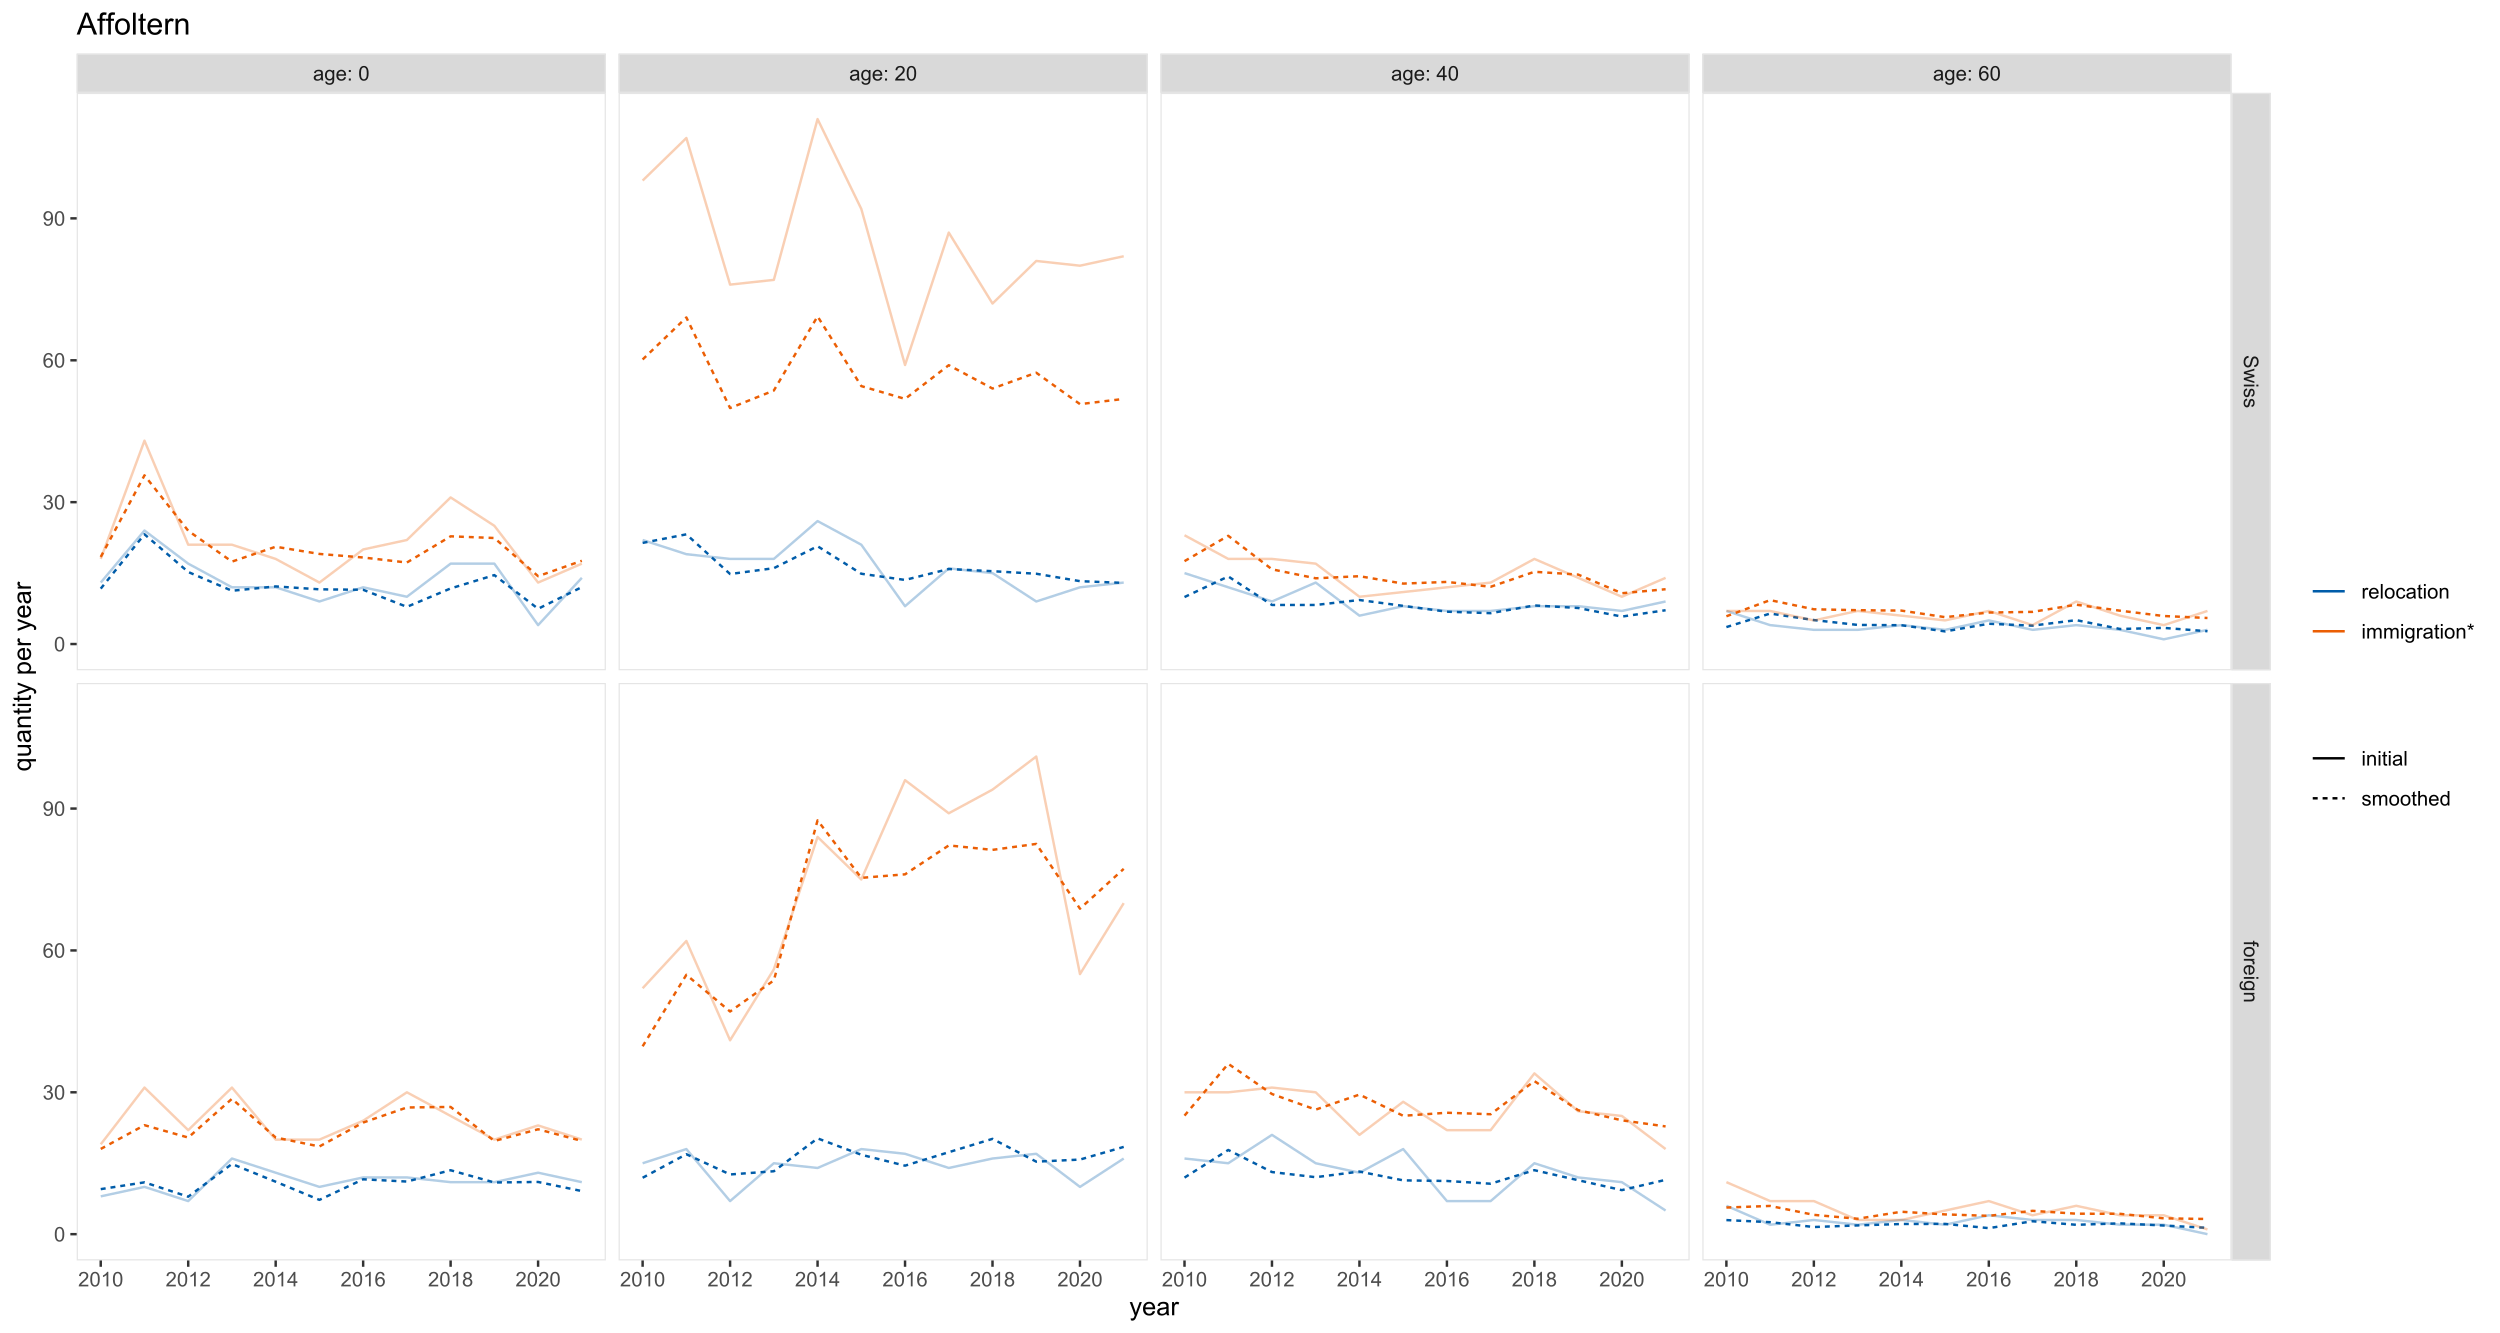 <?xml version="1.0" encoding="UTF-8"?>
<svg xmlns="http://www.w3.org/2000/svg" xmlns:xlink="http://www.w3.org/1999/xlink" width="1080pt" height="576pt" viewBox="0 0 1080 576" version="1.1">
<defs>
<g>
<symbol overflow="visible" id="glyph0-0">
<path style="stroke:none;" d="M 1.102 0 L 1.102 -5.5 L 5.5 -5.5 L 5.5 0 Z M 1.238 -0.137 L 5.363 -0.137 L 5.363 -5.363 L 1.238 -5.363 Z M 1.238 -0.137 "/>
</symbol>
<symbol overflow="visible" id="glyph0-1">
<path style="stroke:none;" d="M 3.559 -0.562 C 3.27 -0.32 2.996 -0.148 2.73 -0.047 C 2.465 0.051 2.18 0.098 1.879 0.102 C 1.375 0.098 0.988 -0.02 0.719 -0.266 C 0.449 -0.508 0.316 -0.82 0.316 -1.203 C 0.316 -1.422 0.367 -1.629 0.469 -1.816 C 0.57 -2 0.703 -2.148 0.871 -2.262 C 1.031 -2.371 1.215 -2.453 1.426 -2.516 C 1.574 -2.551 1.805 -2.59 2.113 -2.629 C 2.734 -2.703 3.195 -2.793 3.492 -2.895 C 3.492 -3 3.492 -3.066 3.496 -3.098 C 3.492 -3.41 3.418 -3.633 3.277 -3.766 C 3.074 -3.938 2.781 -4.023 2.398 -4.027 C 2.031 -4.023 1.762 -3.961 1.59 -3.836 C 1.414 -3.707 1.289 -3.48 1.207 -3.16 L 0.453 -3.262 C 0.516 -3.582 0.629 -3.844 0.789 -4.043 C 0.945 -4.242 1.172 -4.395 1.473 -4.504 C 1.77 -4.609 2.117 -4.664 2.508 -4.668 C 2.898 -4.664 3.215 -4.617 3.457 -4.527 C 3.699 -4.434 3.879 -4.32 3.996 -4.184 C 4.109 -4.043 4.188 -3.867 4.238 -3.656 C 4.258 -3.523 4.27 -3.285 4.273 -2.945 L 4.273 -1.914 C 4.27 -1.191 4.289 -0.734 4.324 -0.547 C 4.355 -0.352 4.418 -0.172 4.52 0 L 3.711 0 C 3.629 -0.16 3.578 -0.348 3.559 -0.562 Z M 3.492 -2.289 C 3.211 -2.172 2.789 -2.074 2.23 -2 C 1.91 -1.949 1.684 -1.898 1.555 -1.844 C 1.422 -1.785 1.32 -1.699 1.25 -1.59 C 1.176 -1.477 1.141 -1.355 1.145 -1.227 C 1.141 -1.016 1.219 -0.844 1.379 -0.707 C 1.531 -0.57 1.762 -0.504 2.062 -0.504 C 2.359 -0.504 2.621 -0.566 2.855 -0.699 C 3.086 -0.824 3.258 -1.004 3.367 -1.234 C 3.449 -1.406 3.492 -1.664 3.492 -2.008 Z M 3.492 -2.289 "/>
</symbol>
<symbol overflow="visible" id="glyph0-2">
<path style="stroke:none;" d="M 0.438 0.379 L 1.191 0.488 C 1.219 0.719 1.309 0.891 1.453 0.996 C 1.645 1.137 1.906 1.207 2.238 1.211 C 2.598 1.207 2.871 1.137 3.066 0.996 C 3.258 0.852 3.391 0.648 3.465 0.395 C 3.5 0.234 3.52 -0.094 3.52 -0.598 C 3.18 -0.199 2.758 0 2.258 0 C 1.625 0 1.141 -0.227 0.801 -0.68 C 0.453 -1.133 0.281 -1.676 0.285 -2.309 C 0.281 -2.742 0.359 -3.141 0.52 -3.512 C 0.676 -3.879 0.906 -4.164 1.207 -4.367 C 1.504 -4.562 1.855 -4.664 2.262 -4.668 C 2.797 -4.664 3.238 -4.445 3.594 -4.012 L 3.594 -4.562 L 4.305 -4.562 L 4.305 -0.617 C 4.301 0.094 4.227 0.594 4.086 0.891 C 3.938 1.188 3.711 1.422 3.398 1.594 C 3.086 1.766 2.699 1.852 2.242 1.852 C 1.695 1.852 1.254 1.727 0.922 1.484 C 0.586 1.234 0.426 0.867 0.438 0.379 Z M 1.078 -2.363 C 1.078 -1.762 1.195 -1.324 1.434 -1.051 C 1.672 -0.773 1.969 -0.637 2.328 -0.641 C 2.68 -0.637 2.98 -0.773 3.223 -1.051 C 3.461 -1.32 3.578 -1.75 3.582 -2.336 C 3.578 -2.895 3.457 -3.316 3.211 -3.602 C 2.961 -3.883 2.66 -4.023 2.316 -4.027 C 1.969 -4.023 1.676 -3.883 1.438 -3.605 C 1.195 -3.324 1.078 -2.91 1.078 -2.363 Z M 1.078 -2.363 "/>
</symbol>
<symbol overflow="visible" id="glyph0-3">
<path style="stroke:none;" d="M 3.703 -1.469 L 4.504 -1.371 C 4.375 -0.902 4.141 -0.539 3.801 -0.285 C 3.461 -0.027 3.027 0.098 2.496 0.102 C 1.828 0.098 1.297 -0.102 0.906 -0.512 C 0.512 -0.918 0.316 -1.496 0.32 -2.242 C 0.316 -3.008 0.516 -3.605 0.914 -4.031 C 1.309 -4.453 1.82 -4.664 2.453 -4.668 C 3.059 -4.664 3.555 -4.457 3.945 -4.043 C 4.328 -3.629 4.523 -3.043 4.527 -2.289 C 4.523 -2.242 4.523 -2.176 4.523 -2.086 L 1.121 -2.086 C 1.145 -1.582 1.289 -1.195 1.547 -0.93 C 1.801 -0.66 2.117 -0.527 2.5 -0.531 C 2.781 -0.527 3.023 -0.602 3.227 -0.754 C 3.426 -0.902 3.586 -1.141 3.703 -1.469 Z M 1.164 -2.719 L 3.711 -2.719 C 3.672 -3.102 3.578 -3.387 3.422 -3.582 C 3.172 -3.879 2.852 -4.031 2.461 -4.031 C 2.105 -4.031 1.805 -3.91 1.566 -3.672 C 1.32 -3.434 1.188 -3.117 1.164 -2.719 Z M 1.164 -2.719 "/>
</symbol>
<symbol overflow="visible" id="glyph0-4">
<path style="stroke:none;" d="M 0.797 -3.684 L 0.797 -4.562 L 1.676 -4.562 L 1.676 -3.684 Z M 0.797 0 L 0.797 -0.883 L 1.676 -0.883 L 1.676 0 Z M 0.797 0 "/>
</symbol>
<symbol overflow="visible" id="glyph0-5">
<path style="stroke:none;" d=""/>
</symbol>
<symbol overflow="visible" id="glyph0-6">
<path style="stroke:none;" d="M 0.367 -3.105 C 0.363 -3.848 0.438 -4.445 0.594 -4.902 C 0.742 -5.355 0.973 -5.707 1.277 -5.953 C 1.578 -6.199 1.957 -6.32 2.418 -6.324 C 2.754 -6.32 3.051 -6.254 3.309 -6.121 C 3.562 -5.984 3.773 -5.789 3.938 -5.531 C 4.102 -5.273 4.23 -4.961 4.328 -4.594 C 4.422 -4.227 4.469 -3.73 4.473 -3.105 C 4.469 -2.367 4.395 -1.77 4.242 -1.316 C 4.09 -0.859 3.863 -0.508 3.562 -0.262 C 3.258 -0.016 2.875 0.105 2.418 0.109 C 1.809 0.105 1.332 -0.109 0.988 -0.547 C 0.57 -1.066 0.363 -1.922 0.367 -3.105 Z M 1.16 -3.105 C 1.16 -2.07 1.281 -1.379 1.523 -1.039 C 1.766 -0.695 2.062 -0.527 2.418 -0.527 C 2.773 -0.527 3.074 -0.699 3.316 -1.043 C 3.559 -1.387 3.68 -2.074 3.68 -3.105 C 3.68 -4.145 3.559 -4.832 3.316 -5.172 C 3.074 -5.512 2.77 -5.684 2.41 -5.684 C 2.051 -5.684 1.77 -5.531 1.559 -5.234 C 1.293 -4.844 1.16 -4.137 1.16 -3.105 Z M 1.16 -3.105 "/>
</symbol>
<symbol overflow="visible" id="glyph0-7">
<path style="stroke:none;" d="M 4.43 -0.742 L 4.43 0 L 0.266 0 C 0.258 -0.188 0.289 -0.367 0.355 -0.539 C 0.461 -0.82 0.629 -1.098 0.863 -1.375 C 1.094 -1.648 1.434 -1.965 1.879 -2.328 C 2.562 -2.887 3.023 -3.332 3.266 -3.664 C 3.5 -3.988 3.621 -4.301 3.625 -4.594 C 3.621 -4.898 3.512 -5.156 3.297 -5.367 C 3.074 -5.578 2.789 -5.684 2.441 -5.684 C 2.066 -5.684 1.77 -5.57 1.547 -5.348 C 1.32 -5.125 1.207 -4.816 1.207 -4.422 L 0.414 -4.504 C 0.465 -5.094 0.668 -5.543 1.027 -5.855 C 1.379 -6.164 1.855 -6.32 2.457 -6.324 C 3.059 -6.32 3.539 -6.152 3.891 -5.82 C 4.242 -5.484 4.418 -5.07 4.422 -4.578 C 4.418 -4.32 4.367 -4.074 4.266 -3.832 C 4.164 -3.59 3.992 -3.332 3.754 -3.062 C 3.512 -2.793 3.113 -2.426 2.562 -1.957 C 2.094 -1.566 1.797 -1.301 1.664 -1.16 C 1.531 -1.02 1.422 -0.879 1.34 -0.742 Z M 4.43 -0.742 "/>
</symbol>
<symbol overflow="visible" id="glyph0-8">
<path style="stroke:none;" d="M 2.844 0 L 2.844 -1.508 L 0.113 -1.508 L 0.113 -2.219 L 2.988 -6.301 L 3.617 -6.301 L 3.617 -2.219 L 4.469 -2.219 L 4.469 -1.508 L 3.617 -1.508 L 3.617 0 Z M 2.844 -2.219 L 2.844 -5.059 L 0.871 -2.219 Z M 2.844 -2.219 "/>
</symbol>
<symbol overflow="visible" id="glyph0-9">
<path style="stroke:none;" d="M 4.379 -4.758 L 3.609 -4.695 C 3.539 -4.996 3.441 -5.219 3.316 -5.359 C 3.105 -5.574 2.848 -5.684 2.543 -5.688 C 2.297 -5.684 2.078 -5.617 1.895 -5.484 C 1.648 -5.305 1.457 -5.043 1.32 -4.703 C 1.176 -4.363 1.105 -3.879 1.102 -3.25 C 1.285 -3.531 1.512 -3.742 1.781 -3.879 C 2.051 -4.016 2.332 -4.082 2.629 -4.086 C 3.141 -4.082 3.578 -3.895 3.945 -3.516 C 4.305 -3.137 4.488 -2.645 4.492 -2.047 C 4.488 -1.648 4.402 -1.281 4.234 -0.941 C 4.062 -0.602 3.828 -0.34 3.531 -0.16 C 3.23 0.02 2.895 0.105 2.52 0.109 C 1.871 0.105 1.344 -0.129 0.941 -0.602 C 0.531 -1.074 0.328 -1.855 0.332 -2.949 C 0.328 -4.16 0.551 -5.047 1.004 -5.602 C 1.395 -6.082 1.926 -6.32 2.59 -6.324 C 3.086 -6.32 3.492 -6.184 3.809 -5.906 C 4.125 -5.629 4.312 -5.246 4.379 -4.758 Z M 1.219 -2.039 C 1.219 -1.773 1.273 -1.516 1.387 -1.273 C 1.5 -1.027 1.66 -0.844 1.863 -0.719 C 2.066 -0.59 2.277 -0.527 2.504 -0.527 C 2.828 -0.527 3.109 -0.656 3.348 -0.922 C 3.578 -1.184 3.695 -1.543 3.699 -2 C 3.695 -2.43 3.582 -2.773 3.352 -3.027 C 3.117 -3.273 2.824 -3.398 2.477 -3.402 C 2.121 -3.398 1.824 -3.273 1.582 -3.027 C 1.34 -2.773 1.219 -2.445 1.219 -2.039 Z M 1.219 -2.039 "/>
</symbol>
<symbol overflow="visible" id="glyph0-10">
<path style="stroke:none;" d="M 3.277 0 L 2.504 0 L 2.504 -4.93 C 2.316 -4.75 2.074 -4.574 1.773 -4.395 C 1.469 -4.215 1.195 -4.082 0.957 -3.996 L 0.957 -4.742 C 1.387 -4.941 1.766 -5.188 2.09 -5.48 C 2.414 -5.77 2.645 -6.051 2.781 -6.324 L 3.277 -6.324 Z M 3.277 0 "/>
</symbol>
<symbol overflow="visible" id="glyph0-11">
<path style="stroke:none;" d="M 1.555 -3.418 C 1.23 -3.531 0.992 -3.699 0.84 -3.918 C 0.684 -4.133 0.609 -4.395 0.609 -4.699 C 0.609 -5.156 0.773 -5.539 1.102 -5.855 C 1.43 -6.164 1.867 -6.32 2.418 -6.324 C 2.969 -6.32 3.41 -6.16 3.746 -5.844 C 4.078 -5.523 4.246 -5.137 4.25 -4.68 C 4.246 -4.387 4.172 -4.133 4.02 -3.918 C 3.863 -3.699 3.629 -3.531 3.32 -3.418 C 3.707 -3.285 4 -3.082 4.203 -2.805 C 4.402 -2.52 4.504 -2.184 4.508 -1.801 C 4.504 -1.258 4.312 -0.805 3.934 -0.441 C 3.551 -0.074 3.051 0.105 2.434 0.109 C 1.809 0.105 1.309 -0.074 0.926 -0.441 C 0.543 -0.809 0.352 -1.27 0.355 -1.82 C 0.352 -2.23 0.457 -2.574 0.668 -2.852 C 0.875 -3.125 1.168 -3.312 1.555 -3.418 Z M 1.402 -4.727 C 1.398 -4.426 1.496 -4.184 1.688 -3.996 C 1.879 -3.805 2.129 -3.707 2.438 -3.711 C 2.734 -3.707 2.977 -3.801 3.168 -3.992 C 3.355 -4.176 3.449 -4.406 3.453 -4.684 C 3.449 -4.965 3.352 -5.203 3.16 -5.398 C 2.961 -5.586 2.719 -5.684 2.43 -5.688 C 2.129 -5.684 1.883 -5.59 1.691 -5.402 C 1.496 -5.215 1.398 -4.988 1.402 -4.727 Z M 1.152 -1.816 C 1.148 -1.598 1.199 -1.383 1.309 -1.176 C 1.41 -0.969 1.566 -0.809 1.773 -0.695 C 1.98 -0.582 2.203 -0.527 2.441 -0.527 C 2.809 -0.527 3.113 -0.645 3.355 -0.883 C 3.594 -1.121 3.715 -1.426 3.719 -1.793 C 3.715 -2.164 3.59 -2.469 3.344 -2.715 C 3.094 -2.957 2.785 -3.082 2.414 -3.082 C 2.051 -3.082 1.75 -2.961 1.512 -2.719 C 1.27 -2.477 1.148 -2.176 1.152 -1.816 Z M 1.152 -1.816 "/>
</symbol>
<symbol overflow="visible" id="glyph0-12">
<path style="stroke:none;" d="M 0.371 -1.664 L 1.145 -1.766 C 1.23 -1.324 1.383 -1.008 1.598 -0.816 C 1.809 -0.621 2.066 -0.527 2.375 -0.527 C 2.734 -0.527 3.043 -0.652 3.297 -0.906 C 3.547 -1.156 3.672 -1.469 3.676 -1.844 C 3.672 -2.195 3.555 -2.488 3.324 -2.719 C 3.09 -2.949 2.797 -3.062 2.441 -3.066 C 2.293 -3.062 2.109 -3.035 1.895 -2.98 L 1.98 -3.66 C 2.031 -3.652 2.07 -3.648 2.105 -3.652 C 2.434 -3.648 2.73 -3.734 2.996 -3.91 C 3.254 -4.078 3.387 -4.344 3.391 -4.703 C 3.387 -4.984 3.289 -5.219 3.102 -5.406 C 2.906 -5.59 2.66 -5.684 2.359 -5.688 C 2.055 -5.684 1.805 -5.59 1.605 -5.402 C 1.402 -5.215 1.273 -4.93 1.219 -4.555 L 0.445 -4.691 C 0.539 -5.207 0.754 -5.609 1.09 -5.895 C 1.426 -6.18 1.844 -6.32 2.344 -6.324 C 2.688 -6.32 3.004 -6.246 3.293 -6.102 C 3.582 -5.953 3.801 -5.754 3.953 -5.5 C 4.105 -5.242 4.184 -4.973 4.184 -4.688 C 4.184 -4.414 4.109 -4.164 3.965 -3.945 C 3.816 -3.719 3.602 -3.543 3.316 -3.41 C 3.688 -3.324 3.977 -3.145 4.184 -2.875 C 4.391 -2.602 4.492 -2.262 4.496 -1.859 C 4.492 -1.305 4.293 -0.84 3.895 -0.461 C 3.492 -0.078 2.984 0.109 2.371 0.113 C 1.816 0.109 1.355 -0.051 0.992 -0.379 C 0.625 -0.707 0.418 -1.137 0.371 -1.664 Z M 0.371 -1.664 "/>
</symbol>
<symbol overflow="visible" id="glyph0-13">
<path style="stroke:none;" d="M 0.48 -1.457 L 1.227 -1.527 C 1.285 -1.172 1.406 -0.918 1.586 -0.762 C 1.762 -0.605 1.988 -0.527 2.27 -0.527 C 2.504 -0.527 2.715 -0.582 2.895 -0.691 C 3.074 -0.801 3.219 -0.945 3.336 -1.129 C 3.445 -1.309 3.543 -1.555 3.621 -1.863 C 3.699 -2.172 3.738 -2.484 3.738 -2.809 C 3.738 -2.84 3.734 -2.895 3.734 -2.965 C 3.578 -2.715 3.367 -2.512 3.102 -2.363 C 2.828 -2.207 2.539 -2.133 2.23 -2.137 C 1.707 -2.133 1.266 -2.32 0.906 -2.703 C 0.543 -3.078 0.363 -3.578 0.367 -4.199 C 0.363 -4.836 0.551 -5.348 0.93 -5.738 C 1.305 -6.125 1.777 -6.32 2.348 -6.324 C 2.754 -6.32 3.129 -6.211 3.469 -5.992 C 3.809 -5.77 4.066 -5.457 4.242 -5.051 C 4.418 -4.641 4.504 -4.047 4.508 -3.277 C 4.504 -2.469 4.418 -1.828 4.246 -1.355 C 4.07 -0.875 3.809 -0.512 3.465 -0.266 C 3.117 -0.016 2.715 0.105 2.25 0.109 C 1.758 0.105 1.355 -0.027 1.043 -0.301 C 0.73 -0.574 0.543 -0.961 0.48 -1.457 Z M 3.648 -4.238 C 3.645 -4.676 3.527 -5.027 3.293 -5.293 C 3.055 -5.551 2.77 -5.684 2.441 -5.684 C 2.094 -5.684 1.793 -5.543 1.543 -5.262 C 1.285 -4.98 1.16 -4.617 1.16 -4.172 C 1.16 -3.77 1.281 -3.441 1.523 -3.195 C 1.766 -2.941 2.062 -2.816 2.418 -2.82 C 2.773 -2.816 3.066 -2.941 3.301 -3.195 C 3.527 -3.441 3.645 -3.789 3.648 -4.238 Z M 3.648 -4.238 "/>
</symbol>
<symbol overflow="visible" id="glyph0-14">
<path style="stroke:none;" d="M 0.57 0 L 0.57 -4.562 L 1.266 -4.562 L 1.266 -3.871 C 1.445 -4.191 1.609 -4.406 1.758 -4.512 C 1.906 -4.613 2.07 -4.664 2.258 -4.668 C 2.516 -4.664 2.781 -4.582 3.051 -4.418 L 2.785 -3.699 C 2.59 -3.809 2.402 -3.867 2.219 -3.867 C 2.047 -3.867 1.895 -3.816 1.762 -3.715 C 1.625 -3.613 1.527 -3.473 1.473 -3.293 C 1.383 -3.016 1.34 -2.715 1.344 -2.391 L 1.344 0 Z M 0.57 0 "/>
</symbol>
<symbol overflow="visible" id="glyph0-15">
<path style="stroke:none;" d="M 0.562 0 L 0.562 -6.301 L 1.336 -6.301 L 1.336 0 Z M 0.562 0 "/>
</symbol>
<symbol overflow="visible" id="glyph0-16">
<path style="stroke:none;" d="M 0.293 -2.281 C 0.293 -3.125 0.527 -3.754 0.996 -4.16 C 1.387 -4.496 1.863 -4.664 2.434 -4.668 C 3.059 -4.664 3.57 -4.457 3.969 -4.051 C 4.363 -3.637 4.562 -3.07 4.566 -2.348 C 4.562 -1.758 4.477 -1.297 4.301 -0.961 C 4.125 -0.625 3.867 -0.363 3.535 -0.176 C 3.195 0.008 2.828 0.098 2.434 0.102 C 1.789 0.098 1.273 -0.102 0.883 -0.512 C 0.488 -0.918 0.293 -1.508 0.293 -2.281 Z M 1.086 -2.281 C 1.082 -1.695 1.211 -1.258 1.469 -0.969 C 1.723 -0.672 2.043 -0.527 2.434 -0.531 C 2.812 -0.527 3.133 -0.672 3.391 -0.969 C 3.645 -1.258 3.773 -1.707 3.773 -2.309 C 3.773 -2.871 3.645 -3.297 3.387 -3.59 C 3.129 -3.879 2.809 -4.023 2.434 -4.027 C 2.043 -4.023 1.723 -3.879 1.469 -3.594 C 1.211 -3.301 1.082 -2.863 1.086 -2.281 Z M 1.086 -2.281 "/>
</symbol>
<symbol overflow="visible" id="glyph0-17">
<path style="stroke:none;" d="M 3.559 -1.672 L 4.32 -1.574 C 4.234 -1.047 4.023 -0.637 3.68 -0.34 C 3.336 -0.047 2.914 0.098 2.418 0.102 C 1.793 0.098 1.293 -0.102 0.914 -0.508 C 0.531 -0.914 0.34 -1.5 0.344 -2.266 C 0.34 -2.754 0.422 -3.184 0.586 -3.559 C 0.75 -3.926 0.996 -4.203 1.332 -4.391 C 1.664 -4.57 2.027 -4.664 2.422 -4.668 C 2.914 -4.664 3.32 -4.539 3.641 -4.289 C 3.953 -4.039 4.156 -3.684 4.246 -3.223 L 3.492 -3.105 C 3.422 -3.41 3.293 -3.641 3.113 -3.797 C 2.926 -3.953 2.707 -4.031 2.453 -4.031 C 2.062 -4.031 1.746 -3.891 1.504 -3.609 C 1.258 -3.328 1.137 -2.887 1.141 -2.285 C 1.137 -1.672 1.254 -1.227 1.492 -0.949 C 1.723 -0.668 2.027 -0.527 2.41 -0.531 C 2.711 -0.527 2.965 -0.621 3.172 -0.809 C 3.371 -0.996 3.5 -1.281 3.559 -1.672 Z M 3.559 -1.672 "/>
</symbol>
<symbol overflow="visible" id="glyph0-18">
<path style="stroke:none;" d="M 2.27 -0.691 L 2.379 -0.008 C 2.16 0.039 1.965 0.059 1.797 0.059 C 1.512 0.059 1.293 0.016 1.141 -0.074 C 0.984 -0.16 0.875 -0.277 0.816 -0.422 C 0.75 -0.566 0.719 -0.871 0.723 -1.336 L 0.723 -3.961 L 0.156 -3.961 L 0.156 -4.562 L 0.723 -4.562 L 0.723 -5.695 L 1.492 -6.156 L 1.492 -4.562 L 2.27 -4.562 L 2.27 -3.961 L 1.492 -3.961 L 1.492 -1.293 C 1.488 -1.07 1.5 -0.93 1.531 -0.867 C 1.555 -0.805 1.602 -0.754 1.664 -0.715 C 1.727 -0.676 1.812 -0.656 1.93 -0.66 C 2.012 -0.656 2.125 -0.668 2.27 -0.691 Z M 2.27 -0.691 "/>
</symbol>
<symbol overflow="visible" id="glyph0-19">
<path style="stroke:none;" d="M 0.586 -5.41 L 0.586 -6.301 L 1.359 -6.301 L 1.359 -5.41 Z M 0.586 0 L 0.586 -4.562 L 1.359 -4.562 L 1.359 0 Z M 0.586 0 "/>
</symbol>
<symbol overflow="visible" id="glyph0-20">
<path style="stroke:none;" d="M 0.578 0 L 0.578 -4.562 L 1.277 -4.562 L 1.277 -3.914 C 1.609 -4.414 2.09 -4.664 2.727 -4.668 C 3 -4.664 3.254 -4.613 3.484 -4.52 C 3.715 -4.418 3.887 -4.289 4.004 -4.129 C 4.113 -3.969 4.195 -3.777 4.246 -3.559 C 4.273 -3.41 4.289 -3.16 4.289 -2.805 L 4.289 0 L 3.516 0 L 3.516 -2.777 C 3.516 -3.09 3.484 -3.324 3.426 -3.484 C 3.363 -3.637 3.258 -3.762 3.105 -3.855 C 2.949 -3.949 2.77 -3.996 2.566 -3.996 C 2.234 -3.996 1.949 -3.891 1.711 -3.68 C 1.469 -3.469 1.348 -3.07 1.352 -2.492 L 1.352 0 Z M 0.578 0 "/>
</symbol>
<symbol overflow="visible" id="glyph0-21">
<path style="stroke:none;" d="M 0.578 0 L 0.578 -4.562 L 1.273 -4.562 L 1.273 -3.922 C 1.414 -4.141 1.605 -4.32 1.844 -4.461 C 2.078 -4.594 2.348 -4.664 2.656 -4.668 C 2.992 -4.664 3.27 -4.594 3.488 -4.457 C 3.699 -4.312 3.852 -4.117 3.945 -3.867 C 4.301 -4.398 4.773 -4.664 5.355 -4.668 C 5.805 -4.664 6.148 -4.539 6.395 -4.289 C 6.637 -4.039 6.762 -3.652 6.762 -3.133 L 6.762 0 L 5.996 0 L 5.996 -2.875 C 5.992 -3.184 5.969 -3.406 5.918 -3.543 C 5.867 -3.676 5.773 -3.785 5.645 -3.871 C 5.512 -3.953 5.359 -3.996 5.184 -3.996 C 4.859 -3.996 4.594 -3.887 4.383 -3.676 C 4.172 -3.457 4.066 -3.117 4.066 -2.652 L 4.066 0 L 3.293 0 L 3.293 -2.965 C 3.293 -3.309 3.227 -3.566 3.102 -3.738 C 2.973 -3.91 2.77 -3.996 2.484 -3.996 C 2.266 -3.996 2.062 -3.938 1.879 -3.824 C 1.691 -3.707 1.559 -3.539 1.477 -3.32 C 1.391 -3.098 1.348 -2.781 1.352 -2.367 L 1.352 0 Z M 0.578 0 "/>
</symbol>
<symbol overflow="visible" id="glyph0-22">
<path style="stroke:none;" d="M 0.273 -5.145 L 0.473 -5.754 C 0.926 -5.59 1.258 -5.449 1.465 -5.336 C 1.41 -5.852 1.379 -6.207 1.379 -6.406 L 2.004 -6.406 C 1.992 -6.117 1.957 -5.762 1.902 -5.34 C 2.195 -5.488 2.535 -5.629 2.918 -5.754 L 3.117 -5.145 C 2.75 -5.02 2.391 -4.938 2.047 -4.902 C 2.219 -4.75 2.465 -4.48 2.785 -4.09 L 2.27 -3.727 C 2.098 -3.953 1.902 -4.258 1.68 -4.648 C 1.465 -4.242 1.277 -3.938 1.121 -3.727 L 0.613 -4.09 C 0.945 -4.496 1.184 -4.766 1.328 -4.902 C 0.957 -4.973 0.605 -5.055 0.273 -5.145 Z M 0.273 -5.145 "/>
</symbol>
<symbol overflow="visible" id="glyph0-23">
<path style="stroke:none;" d="M 0.27 -1.363 L 1.035 -1.484 C 1.078 -1.172 1.199 -0.938 1.395 -0.777 C 1.59 -0.609 1.863 -0.527 2.219 -0.531 C 2.57 -0.527 2.832 -0.602 3.008 -0.75 C 3.176 -0.895 3.262 -1.062 3.266 -1.258 C 3.262 -1.43 3.188 -1.566 3.039 -1.672 C 2.93 -1.734 2.664 -1.824 2.246 -1.934 C 1.676 -2.074 1.285 -2.195 1.066 -2.305 C 0.848 -2.406 0.68 -2.551 0.566 -2.738 C 0.453 -2.918 0.398 -3.125 0.398 -3.352 C 0.398 -3.555 0.445 -3.742 0.539 -3.914 C 0.633 -4.086 0.758 -4.23 0.918 -4.348 C 1.039 -4.434 1.203 -4.508 1.41 -4.574 C 1.617 -4.633 1.84 -4.664 2.078 -4.668 C 2.434 -4.664 2.75 -4.613 3.023 -4.512 C 3.293 -4.406 3.492 -4.266 3.621 -4.09 C 3.75 -3.914 3.84 -3.68 3.891 -3.387 L 3.133 -3.281 C 3.098 -3.516 2.996 -3.699 2.832 -3.832 C 2.664 -3.965 2.434 -4.031 2.137 -4.031 C 1.777 -4.031 1.523 -3.973 1.375 -3.855 C 1.223 -3.738 1.148 -3.598 1.148 -3.441 C 1.148 -3.34 1.18 -3.25 1.242 -3.172 C 1.305 -3.086 1.402 -3.02 1.539 -2.965 C 1.613 -2.934 1.84 -2.867 2.223 -2.766 C 2.766 -2.617 3.148 -2.496 3.367 -2.406 C 3.582 -2.312 3.75 -2.176 3.875 -2 C 3.996 -1.82 4.059 -1.602 4.062 -1.34 C 4.059 -1.078 3.984 -0.836 3.836 -0.609 C 3.684 -0.383 3.465 -0.207 3.184 -0.082 C 2.895 0.039 2.574 0.098 2.223 0.102 C 1.625 0.098 1.172 -0.02 0.863 -0.266 C 0.551 -0.508 0.355 -0.875 0.27 -1.363 Z M 0.27 -1.363 "/>
</symbol>
<symbol overflow="visible" id="glyph0-24">
<path style="stroke:none;" d="M 0.578 0 L 0.578 -6.301 L 1.352 -6.301 L 1.352 -4.039 C 1.711 -4.453 2.168 -4.664 2.719 -4.668 C 3.055 -4.664 3.348 -4.598 3.602 -4.465 C 3.848 -4.332 4.027 -4.148 4.137 -3.914 C 4.242 -3.68 4.293 -3.336 4.297 -2.891 L 4.297 0 L 3.523 0 L 3.523 -2.891 C 3.52 -3.273 3.438 -3.555 3.27 -3.734 C 3.102 -3.906 2.863 -3.996 2.562 -4 C 2.328 -3.996 2.113 -3.938 1.914 -3.82 C 1.711 -3.703 1.566 -3.543 1.48 -3.34 C 1.391 -3.137 1.348 -2.855 1.352 -2.496 L 1.352 0 Z M 0.578 0 "/>
</symbol>
<symbol overflow="visible" id="glyph0-25">
<path style="stroke:none;" d="M 3.539 0 L 3.539 -0.574 C 3.25 -0.125 2.824 0.098 2.266 0.102 C 1.898 0.098 1.562 0 1.262 -0.199 C 0.953 -0.398 0.719 -0.676 0.551 -1.039 C 0.383 -1.395 0.297 -1.809 0.301 -2.277 C 0.297 -2.73 0.375 -3.145 0.527 -3.516 C 0.68 -3.887 0.906 -4.172 1.211 -4.371 C 1.512 -4.566 1.852 -4.664 2.23 -4.668 C 2.5 -4.664 2.746 -4.605 2.965 -4.492 C 3.18 -4.375 3.352 -4.223 3.488 -4.039 L 3.488 -6.301 L 4.258 -6.301 L 4.258 0 Z M 1.094 -2.277 C 1.09 -1.691 1.215 -1.254 1.465 -0.965 C 1.711 -0.672 2 -0.527 2.336 -0.531 C 2.672 -0.527 2.961 -0.664 3.199 -0.945 C 3.434 -1.219 3.551 -1.641 3.555 -2.211 C 3.551 -2.832 3.43 -3.293 3.191 -3.586 C 2.949 -3.879 2.652 -4.023 2.305 -4.027 C 1.957 -4.023 1.672 -3.883 1.441 -3.605 C 1.207 -3.32 1.09 -2.879 1.094 -2.277 Z M 1.094 -2.277 "/>
</symbol>
<symbol overflow="visible" id="glyph1-0">
<path style="stroke:none;" d="M 0 1.102 L 5.5 1.102 L 5.5 5.5 L 0 5.5 Z M 0.137 1.238 L 0.137 5.363 L 5.363 5.363 L 5.363 1.238 Z M 0.137 1.238 "/>
</symbol>
<symbol overflow="visible" id="glyph1-1">
<path style="stroke:none;" d="M 2.023 0.395 L 2.094 1.18 C 1.773 1.215 1.516 1.305 1.316 1.441 C 1.113 1.574 0.949 1.785 0.828 2.074 C 0.699 2.359 0.637 2.68 0.641 3.043 C 0.637 3.355 0.684 3.637 0.781 3.883 C 0.875 4.125 1.008 4.305 1.172 4.426 C 1.336 4.543 1.516 4.605 1.711 4.605 C 1.906 4.605 2.078 4.547 2.227 4.434 C 2.375 4.316 2.5 4.129 2.602 3.867 C 2.664 3.695 2.766 3.32 2.906 2.746 C 3.047 2.164 3.176 1.758 3.301 1.531 C 3.453 1.227 3.648 1.004 3.887 0.855 C 4.117 0.707 4.379 0.633 4.672 0.637 C 4.984 0.633 5.281 0.723 5.562 0.906 C 5.836 1.082 6.047 1.344 6.191 1.695 C 6.332 2.039 6.402 2.426 6.406 2.852 C 6.402 3.316 6.328 3.73 6.18 4.09 C 6.027 4.445 5.805 4.719 5.516 4.91 C 5.219 5.102 4.891 5.203 4.523 5.219 L 4.465 4.422 C 4.863 4.375 5.164 4.23 5.367 3.984 C 5.57 3.734 5.672 3.367 5.672 2.887 C 5.672 2.383 5.578 2.016 5.395 1.785 C 5.207 1.551 4.984 1.434 4.727 1.438 C 4.496 1.434 4.309 1.516 4.168 1.684 C 4.02 1.84 3.871 2.262 3.719 2.941 C 3.562 3.617 3.43 4.082 3.316 4.336 C 3.145 4.703 2.93 4.973 2.672 5.148 C 2.414 5.32 2.113 5.406 1.777 5.41 C 1.441 5.406 1.129 5.312 0.832 5.121 C 0.535 4.93 0.305 4.652 0.141 4.293 C -0.023 3.93 -0.105 3.527 -0.105 3.082 C -0.105 2.512 -0.023 2.031 0.141 1.648 C 0.305 1.258 0.555 0.957 0.891 0.742 C 1.223 0.52 1.598 0.402 2.023 0.395 Z M 2.023 0.395 "/>
</symbol>
<symbol overflow="visible" id="glyph1-2">
<path style="stroke:none;" d="M 0 1.422 L 4.562 0.027 L 4.562 0.824 L 1.93 1.551 L 0.949 1.82 C 0.996 1.832 1.309 1.91 1.891 2.059 L 4.562 2.785 L 4.562 3.578 L 1.918 4.262 L 1.043 4.492 L 1.926 4.754 L 4.562 5.535 L 4.562 6.285 L 0 4.859 L 0 4.055 L 2.734 3.332 L 3.512 3.152 L 0 2.23 Z M 0 1.422 "/>
</symbol>
<symbol overflow="visible" id="glyph1-3">
<path style="stroke:none;" d="M 5.41 0.586 L 6.301 0.586 L 6.301 1.359 L 5.41 1.359 Z M 0 0.586 L 4.562 0.586 L 4.562 1.359 L 0 1.359 Z M 0 0.586 "/>
</symbol>
<symbol overflow="visible" id="glyph1-4">
<path style="stroke:none;" d="M 1.363 0.27 L 1.484 1.035 C 1.172 1.078 0.938 1.199 0.777 1.395 C 0.609 1.59 0.527 1.863 0.531 2.219 C 0.527 2.57 0.602 2.832 0.75 3.008 C 0.895 3.176 1.062 3.262 1.258 3.266 C 1.43 3.262 1.566 3.188 1.672 3.039 C 1.734 2.93 1.824 2.664 1.934 2.246 C 2.074 1.676 2.195 1.285 2.305 1.066 C 2.406 0.848 2.551 0.68 2.738 0.566 C 2.918 0.453 3.125 0.398 3.352 0.398 C 3.555 0.398 3.742 0.445 3.914 0.539 C 4.086 0.633 4.23 0.758 4.348 0.918 C 4.434 1.039 4.508 1.203 4.574 1.41 C 4.633 1.617 4.664 1.84 4.668 2.078 C 4.664 2.434 4.613 2.75 4.512 3.023 C 4.406 3.293 4.266 3.492 4.09 3.621 C 3.914 3.75 3.68 3.84 3.387 3.891 L 3.281 3.133 C 3.516 3.098 3.699 2.996 3.832 2.832 C 3.965 2.664 4.031 2.434 4.031 2.137 C 4.031 1.777 3.973 1.523 3.855 1.375 C 3.738 1.223 3.598 1.148 3.441 1.148 C 3.34 1.148 3.25 1.18 3.172 1.242 C 3.086 1.305 3.02 1.402 2.965 1.539 C 2.934 1.613 2.867 1.84 2.766 2.223 C 2.617 2.766 2.496 3.148 2.406 3.367 C 2.312 3.582 2.176 3.75 2 3.875 C 1.82 3.996 1.602 4.059 1.34 4.062 C 1.078 4.059 0.836 3.984 0.609 3.836 C 0.383 3.684 0.207 3.465 0.082 3.184 C -0.039 2.895 -0.098 2.574 -0.102 2.223 C -0.098 1.625 0.02 1.172 0.266 0.863 C 0.508 0.551 0.875 0.355 1.363 0.27 Z M 1.363 0.27 "/>
</symbol>
<symbol overflow="visible" id="glyph1-5">
<path style="stroke:none;" d="M 0 0.766 L 3.961 0.766 L 3.961 0.082 L 4.562 0.082 L 4.562 0.766 L 5.047 0.766 C 5.352 0.762 5.582 0.789 5.73 0.848 C 5.93 0.918 6.09 1.047 6.219 1.238 C 6.34 1.422 6.402 1.688 6.406 2.027 C 6.402 2.246 6.379 2.484 6.328 2.75 L 5.656 2.633 C 5.68 2.469 5.695 2.32 5.699 2.18 C 5.695 1.941 5.645 1.773 5.547 1.68 C 5.445 1.582 5.258 1.535 4.984 1.535 L 4.562 1.535 L 4.562 2.422 L 3.961 2.422 L 3.961 1.535 L 0 1.535 Z M 0 0.766 "/>
</symbol>
<symbol overflow="visible" id="glyph1-6">
<path style="stroke:none;" d="M 2.281 0.293 C 3.125 0.293 3.754 0.527 4.16 0.996 C 4.496 1.387 4.664 1.863 4.668 2.434 C 4.664 3.059 4.457 3.57 4.051 3.969 C 3.637 4.363 3.07 4.562 2.348 4.566 C 1.758 4.562 1.297 4.477 0.961 4.301 C 0.625 4.125 0.363 3.867 0.176 3.535 C -0.008 3.195 -0.098 2.828 -0.102 2.434 C -0.098 1.789 0.102 1.273 0.512 0.883 C 0.918 0.488 1.508 0.293 2.281 0.293 Z M 2.281 1.086 C 1.695 1.082 1.258 1.211 0.969 1.469 C 0.672 1.723 0.527 2.043 0.531 2.434 C 0.527 2.812 0.672 3.133 0.969 3.391 C 1.258 3.645 1.707 3.773 2.309 3.773 C 2.871 3.773 3.297 3.645 3.59 3.387 C 3.879 3.129 4.023 2.809 4.027 2.434 C 4.023 2.043 3.879 1.723 3.594 1.469 C 3.301 1.211 2.863 1.082 2.281 1.086 Z M 2.281 1.086 "/>
</symbol>
<symbol overflow="visible" id="glyph1-7">
<path style="stroke:none;" d="M 0 0.57 L 4.562 0.57 L 4.562 1.266 L 3.871 1.266 C 4.191 1.445 4.406 1.609 4.512 1.758 C 4.613 1.906 4.664 2.07 4.668 2.254 C 4.664 2.516 4.582 2.781 4.418 3.051 L 3.699 2.785 C 3.809 2.59 3.867 2.402 3.867 2.219 C 3.867 2.047 3.816 1.895 3.715 1.762 C 3.613 1.625 3.473 1.527 3.293 1.473 C 3.016 1.383 2.715 1.34 2.391 1.344 L 0 1.344 Z M 0 0.57 "/>
</symbol>
<symbol overflow="visible" id="glyph1-8">
<path style="stroke:none;" d="M 1.469 3.703 L 1.371 4.504 C 0.902 4.375 0.539 4.141 0.285 3.801 C 0.027 3.461 -0.098 3.027 -0.102 2.496 C -0.098 1.828 0.102 1.297 0.512 0.906 C 0.918 0.512 1.496 0.316 2.242 0.32 C 3.008 0.316 3.605 0.516 4.031 0.914 C 4.453 1.309 4.664 1.82 4.668 2.453 C 4.664 3.059 4.457 3.555 4.043 3.945 C 3.629 4.328 3.043 4.523 2.289 4.527 C 2.242 4.523 2.176 4.523 2.086 4.523 L 2.086 1.121 C 1.582 1.145 1.195 1.289 0.93 1.547 C 0.66 1.801 0.527 2.117 0.531 2.5 C 0.527 2.781 0.602 3.023 0.754 3.227 C 0.902 3.426 1.141 3.586 1.469 3.703 Z M 2.719 1.164 L 2.719 3.711 C 3.102 3.672 3.387 3.578 3.582 3.422 C 3.879 3.172 4.031 2.852 4.031 2.461 C 4.031 2.105 3.91 1.805 3.672 1.566 C 3.434 1.32 3.117 1.188 2.719 1.164 Z M 2.719 1.164 "/>
</symbol>
<symbol overflow="visible" id="glyph1-9">
<path style="stroke:none;" d="M -0.379 0.438 L -0.488 1.191 C -0.715 1.219 -0.887 1.309 -0.996 1.453 C -1.137 1.645 -1.207 1.906 -1.211 2.238 C -1.207 2.598 -1.137 2.871 -0.996 3.066 C -0.852 3.258 -0.648 3.391 -0.395 3.465 C -0.234 3.5 0.094 3.52 0.598 3.52 C 0.199 3.18 0 2.758 0 2.258 C 0 1.625 0.227 1.141 0.68 0.801 C 1.133 0.453 1.676 0.281 2.309 0.285 C 2.742 0.281 3.141 0.359 3.512 0.52 C 3.879 0.676 4.164 0.906 4.367 1.207 C 4.562 1.504 4.664 1.855 4.668 2.262 C 4.664 2.797 4.445 3.238 4.012 3.594 L 4.562 3.594 L 4.562 4.305 L 0.617 4.305 C -0.094 4.301 -0.594 4.227 -0.891 4.086 C -1.188 3.938 -1.422 3.711 -1.594 3.398 C -1.766 3.086 -1.852 2.699 -1.852 2.242 C -1.852 1.695 -1.727 1.254 -1.484 0.922 C -1.234 0.586 -0.867 0.426 -0.379 0.438 Z M 2.363 1.078 C 1.762 1.078 1.324 1.195 1.051 1.434 C 0.773 1.672 0.637 1.969 0.641 2.328 C 0.637 2.68 0.773 2.98 1.051 3.223 C 1.32 3.461 1.75 3.578 2.336 3.582 C 2.895 3.578 3.316 3.457 3.602 3.211 C 3.883 2.961 4.023 2.66 4.027 2.316 C 4.023 1.969 3.883 1.676 3.605 1.438 C 3.324 1.195 2.91 1.078 2.363 1.078 Z M 2.363 1.078 "/>
</symbol>
<symbol overflow="visible" id="glyph1-10">
<path style="stroke:none;" d="M 0 0.578 L 4.562 0.578 L 4.562 1.277 L 3.914 1.277 C 4.414 1.609 4.664 2.09 4.668 2.727 C 4.664 3 4.613 3.254 4.52 3.484 C 4.418 3.715 4.289 3.887 4.129 4.004 C 3.969 4.113 3.777 4.195 3.559 4.246 C 3.41 4.273 3.16 4.289 2.805 4.289 L 0 4.289 L 0 3.516 L 2.777 3.516 C 3.09 3.516 3.324 3.484 3.484 3.426 C 3.637 3.363 3.762 3.258 3.855 3.105 C 3.949 2.949 3.996 2.77 3.996 2.566 C 3.996 2.234 3.891 1.949 3.68 1.711 C 3.469 1.469 3.07 1.348 2.492 1.352 L 0 1.352 Z M 0 0.578 "/>
</symbol>
<symbol overflow="visible" id="glyph2-0">
<path style="stroke:none;" d="M 1.375 0 L 1.375 -6.875 L 6.875 -6.875 L 6.875 0 Z M 1.547 -0.172 L 6.703 -0.172 L 6.703 -6.703 L 1.547 -6.703 Z M 1.547 -0.172 "/>
</symbol>
<symbol overflow="visible" id="glyph2-1">
<path style="stroke:none;" d="M 0.684 2.195 L 0.574 1.289 C 0.785 1.344 0.969 1.371 1.129 1.375 C 1.34 1.371 1.512 1.336 1.641 1.266 C 1.77 1.195 1.875 1.094 1.961 0.969 C 2.02 0.867 2.117 0.629 2.258 0.246 C 2.27 0.191 2.301 0.113 2.344 0.012 L 0.176 -5.703 L 1.219 -5.703 L 2.406 -2.402 C 2.559 -1.98 2.695 -1.539 2.82 -1.078 C 2.926 -1.523 3.059 -1.957 3.219 -2.379 L 4.438 -5.703 L 5.402 -5.703 L 3.234 0.098 C 3 0.719 2.816 1.148 2.691 1.391 C 2.516 1.703 2.32 1.938 2.098 2.09 C 1.875 2.238 1.609 2.312 1.305 2.316 C 1.117 2.312 0.91 2.273 0.684 2.195 Z M 0.684 2.195 "/>
</symbol>
<symbol overflow="visible" id="glyph2-2">
<path style="stroke:none;" d="M 4.629 -1.836 L 5.629 -1.715 C 5.469 -1.125 5.176 -0.672 4.75 -0.352 C 4.324 -0.031 3.781 0.129 3.121 0.129 C 2.281 0.129 1.617 -0.125 1.133 -0.641 C 0.641 -1.152 0.398 -1.875 0.402 -2.805 C 0.398 -3.762 0.645 -4.504 1.145 -5.035 C 1.637 -5.562 2.277 -5.828 3.066 -5.832 C 3.824 -5.828 4.449 -5.57 4.934 -5.051 C 5.418 -4.531 5.66 -3.801 5.66 -2.863 C 5.66 -2.805 5.656 -2.719 5.656 -2.605 L 1.402 -2.605 C 1.434 -1.977 1.613 -1.496 1.934 -1.164 C 2.25 -0.828 2.645 -0.66 3.125 -0.664 C 3.477 -0.66 3.781 -0.754 4.031 -0.945 C 4.281 -1.129 4.48 -1.426 4.629 -1.836 Z M 1.457 -3.398 L 4.641 -3.398 C 4.598 -3.879 4.473 -4.238 4.273 -4.48 C 3.961 -4.852 3.562 -5.039 3.078 -5.039 C 2.629 -5.039 2.258 -4.891 1.957 -4.594 C 1.652 -4.297 1.484 -3.898 1.457 -3.398 Z M 1.457 -3.398 "/>
</symbol>
<symbol overflow="visible" id="glyph2-3">
<path style="stroke:none;" d="M 4.445 -0.703 C 4.086 -0.398 3.742 -0.184 3.414 -0.059 C 3.082 0.066 2.727 0.129 2.348 0.129 C 1.719 0.129 1.238 -0.023 0.902 -0.328 C 0.566 -0.633 0.398 -1.023 0.398 -1.504 C 0.398 -1.781 0.461 -2.035 0.586 -2.27 C 0.711 -2.496 0.875 -2.684 1.086 -2.824 C 1.289 -2.965 1.523 -3.07 1.781 -3.141 C 1.969 -3.191 2.254 -3.238 2.641 -3.289 C 3.418 -3.375 3.992 -3.488 4.367 -3.621 C 4.367 -3.754 4.371 -3.836 4.371 -3.871 C 4.371 -4.266 4.277 -4.543 4.098 -4.703 C 3.848 -4.918 3.48 -5.027 2.996 -5.031 C 2.539 -5.027 2.203 -4.949 1.988 -4.793 C 1.77 -4.633 1.609 -4.352 1.508 -3.949 L 0.562 -4.078 C 0.648 -4.48 0.789 -4.805 0.988 -5.055 C 1.184 -5.301 1.469 -5.492 1.844 -5.629 C 2.215 -5.762 2.645 -5.828 3.137 -5.832 C 3.621 -5.828 4.02 -5.773 4.324 -5.66 C 4.629 -5.543 4.852 -5.398 4.996 -5.227 C 5.137 -5.055 5.238 -4.836 5.297 -4.57 C 5.328 -4.406 5.344 -4.109 5.344 -3.68 L 5.344 -2.391 C 5.344 -1.492 5.363 -0.922 5.406 -0.684 C 5.445 -0.445 5.527 -0.219 5.648 0 L 4.641 0 C 4.539 -0.199 4.473 -0.434 4.445 -0.703 Z M 4.367 -2.863 C 4.012 -2.719 3.488 -2.598 2.789 -2.496 C 2.391 -2.438 2.105 -2.371 1.941 -2.301 C 1.773 -2.227 1.648 -2.121 1.562 -1.988 C 1.473 -1.848 1.43 -1.695 1.43 -1.531 C 1.43 -1.27 1.527 -1.055 1.723 -0.887 C 1.918 -0.711 2.203 -0.625 2.578 -0.629 C 2.949 -0.625 3.277 -0.707 3.57 -0.871 C 3.859 -1.031 4.074 -1.254 4.211 -1.543 C 4.312 -1.754 4.363 -2.078 4.367 -2.508 Z M 4.367 -2.863 "/>
</symbol>
<symbol overflow="visible" id="glyph2-4">
<path style="stroke:none;" d="M 0.715 0 L 0.715 -5.703 L 1.586 -5.703 L 1.586 -4.84 C 1.805 -5.242 2.008 -5.508 2.199 -5.637 C 2.383 -5.766 2.59 -5.828 2.82 -5.832 C 3.141 -5.828 3.473 -5.727 3.812 -5.523 L 3.48 -4.625 C 3.242 -4.762 3.004 -4.832 2.773 -4.836 C 2.555 -4.832 2.363 -4.77 2.199 -4.645 C 2.027 -4.516 1.91 -4.34 1.844 -4.113 C 1.73 -3.77 1.676 -3.391 1.68 -2.984 L 1.68 0 Z M 0.715 0 "/>
</symbol>
<symbol overflow="visible" id="glyph3-0">
<path style="stroke:none;" d="M 0 -1.375 L -6.875 -1.375 L -6.875 -6.875 L 0 -6.875 Z M -0.172 -1.547 L -0.172 -6.703 L -6.703 -6.703 L -6.703 -1.547 Z M -0.172 -1.547 "/>
</symbol>
<symbol overflow="visible" id="glyph3-1">
<path style="stroke:none;" d="M 2.188 -4.359 L -0.605 -4.359 C -0.391 -4.211 -0.215 -4 -0.078 -3.73 C 0.062 -3.457 0.129 -3.168 0.129 -2.867 C 0.129 -2.188 -0.141 -1.605 -0.68 -1.117 C -1.219 -0.629 -1.961 -0.387 -2.906 -0.387 C -3.477 -0.387 -3.988 -0.484 -4.445 -0.684 C -4.898 -0.883 -5.242 -1.172 -5.48 -1.551 C -5.711 -1.926 -5.828 -2.34 -5.832 -2.793 C -5.828 -3.496 -5.531 -4.051 -4.941 -4.457 L -5.703 -4.457 L -5.703 -5.328 L 2.188 -5.328 Z M -2.867 -1.379 C -2.129 -1.375 -1.578 -1.531 -1.215 -1.84 C -0.844 -2.148 -0.66 -2.516 -0.664 -2.949 C -0.66 -3.355 -0.836 -3.711 -1.188 -4.012 C -1.535 -4.305 -2.066 -4.453 -2.781 -4.457 C -3.539 -4.453 -4.109 -4.297 -4.496 -3.988 C -4.875 -3.672 -5.066 -3.305 -5.07 -2.883 C -5.066 -2.465 -4.891 -2.109 -4.535 -1.816 C -4.176 -1.523 -3.617 -1.375 -2.867 -1.379 Z M -2.867 -1.379 "/>
</symbol>
<symbol overflow="visible" id="glyph3-2">
<path style="stroke:none;" d="M 0 -4.465 L -0.836 -4.465 C -0.191 -4.02 0.129 -3.414 0.129 -2.652 C 0.129 -2.312 0.066 -2 -0.062 -1.711 C -0.191 -1.418 -0.355 -1.199 -0.551 -1.059 C -0.746 -0.914 -0.984 -0.816 -1.266 -0.762 C -1.453 -0.723 -1.754 -0.703 -2.172 -0.703 L -5.703 -0.703 L -5.703 -1.672 L -2.539 -1.672 C -2.031 -1.668 -1.691 -1.688 -1.52 -1.73 C -1.262 -1.785 -1.062 -1.914 -0.918 -2.113 C -0.773 -2.309 -0.703 -2.555 -0.703 -2.848 C -0.703 -3.137 -0.777 -3.406 -0.926 -3.66 C -1.074 -3.914 -1.273 -4.094 -1.531 -4.199 C -1.785 -4.305 -2.16 -4.359 -2.648 -4.359 L -5.703 -4.359 L -5.703 -5.328 L 0 -5.328 Z M 0 -4.465 "/>
</symbol>
<symbol overflow="visible" id="glyph3-3">
<path style="stroke:none;" d="M -0.703 -4.445 C -0.398 -4.086 -0.184 -3.742 -0.059 -3.414 C 0.066 -3.082 0.129 -2.727 0.129 -2.348 C 0.129 -1.719 -0.023 -1.238 -0.328 -0.902 C -0.633 -0.566 -1.023 -0.398 -1.504 -0.398 C -1.781 -0.398 -2.035 -0.461 -2.27 -0.586 C -2.496 -0.711 -2.684 -0.875 -2.824 -1.086 C -2.965 -1.289 -3.07 -1.523 -3.141 -1.785 C -3.191 -1.969 -3.238 -2.254 -3.289 -2.641 C -3.375 -3.418 -3.488 -3.992 -3.621 -4.367 C -3.754 -4.367 -3.836 -4.371 -3.871 -4.371 C -4.266 -4.371 -4.543 -4.277 -4.703 -4.098 C -4.918 -3.848 -5.027 -3.48 -5.031 -2.996 C -5.027 -2.539 -4.949 -2.203 -4.793 -1.988 C -4.633 -1.77 -4.352 -1.609 -3.949 -1.508 L -4.078 -0.562 C -4.48 -0.648 -4.805 -0.789 -5.055 -0.988 C -5.301 -1.184 -5.492 -1.469 -5.629 -1.844 C -5.762 -2.215 -5.828 -2.645 -5.832 -3.137 C -5.828 -3.621 -5.773 -4.02 -5.66 -4.324 C -5.543 -4.629 -5.398 -4.852 -5.227 -4.996 C -5.055 -5.137 -4.836 -5.238 -4.57 -5.297 C -4.406 -5.328 -4.109 -5.344 -3.68 -5.344 L -2.391 -5.344 C -1.492 -5.344 -0.922 -5.363 -0.684 -5.406 C -0.445 -5.445 -0.219 -5.527 0 -5.648 L 0 -4.641 C -0.199 -4.539 -0.434 -4.473 -0.703 -4.445 Z M -2.863 -4.367 C -2.719 -4.012 -2.598 -3.488 -2.496 -2.789 C -2.438 -2.391 -2.371 -2.109 -2.301 -1.945 C -2.227 -1.781 -2.121 -1.652 -1.988 -1.562 C -1.848 -1.473 -1.695 -1.43 -1.531 -1.43 C -1.27 -1.43 -1.055 -1.527 -0.887 -1.723 C -0.711 -1.918 -0.625 -2.203 -0.629 -2.578 C -0.625 -2.949 -0.707 -3.277 -0.871 -3.57 C -1.031 -3.859 -1.254 -4.074 -1.543 -4.211 C -1.754 -4.312 -2.078 -4.363 -2.508 -4.367 Z M -2.863 -4.367 "/>
</symbol>
<symbol overflow="visible" id="glyph3-4">
<path style="stroke:none;" d="M 0 -0.727 L -5.703 -0.727 L -5.703 -1.594 L -4.895 -1.594 C -5.516 -2.012 -5.828 -2.617 -5.832 -3.41 C -5.828 -3.754 -5.766 -4.066 -5.645 -4.355 C -5.52 -4.641 -5.359 -4.859 -5.16 -5.004 C -4.957 -5.145 -4.719 -5.242 -4.445 -5.305 C -4.266 -5.336 -3.953 -5.355 -3.508 -5.359 L 0 -5.359 L 0 -4.395 L -3.469 -4.395 C -3.863 -4.395 -4.156 -4.355 -4.352 -4.281 C -4.543 -4.203 -4.699 -4.07 -4.82 -3.879 C -4.934 -3.688 -4.992 -3.461 -4.996 -3.207 C -4.992 -2.793 -4.859 -2.438 -4.602 -2.141 C -4.336 -1.836 -3.844 -1.688 -3.117 -1.691 L 0 -1.691 Z M 0 -0.727 "/>
</symbol>
<symbol overflow="visible" id="glyph3-5">
<path style="stroke:none;" d="M -0.863 -2.836 L -0.012 -2.977 C 0.043 -2.703 0.07 -2.457 0.074 -2.246 C 0.07 -1.891 0.02 -1.621 -0.09 -1.43 C -0.199 -1.234 -0.348 -1.098 -0.527 -1.02 C -0.707 -0.941 -1.086 -0.902 -1.672 -0.902 L -4.953 -0.902 L -4.953 -0.195 L -5.703 -0.195 L -5.703 -0.902 L -7.117 -0.902 L -7.695 -1.863 L -5.703 -1.863 L -5.703 -2.836 L -4.953 -2.836 L -4.953 -1.863 L -1.617 -1.863 C -1.34 -1.863 -1.16 -1.879 -1.082 -1.914 C -1 -1.945 -0.938 -2 -0.895 -2.078 C -0.848 -2.152 -0.824 -2.262 -0.828 -2.41 C -0.824 -2.516 -0.836 -2.66 -0.863 -2.836 Z M -0.863 -2.836 "/>
</symbol>
<symbol overflow="visible" id="glyph3-6">
<path style="stroke:none;" d="M -6.762 -0.73 L -7.875 -0.73 L -7.875 -1.699 L -6.762 -1.699 Z M 0 -0.73 L -5.703 -0.73 L -5.703 -1.699 L 0 -1.695 Z M 0 -0.73 "/>
</symbol>
<symbol overflow="visible" id="glyph3-7">
<path style="stroke:none;" d="M 2.195 -0.684 L 1.289 -0.574 C 1.344 -0.785 1.371 -0.969 1.375 -1.129 C 1.371 -1.34 1.336 -1.512 1.266 -1.641 C 1.195 -1.77 1.094 -1.875 0.969 -1.961 C 0.867 -2.02 0.629 -2.117 0.246 -2.258 C 0.191 -2.27 0.113 -2.301 0.012 -2.344 L -5.703 -0.176 L -5.703 -1.219 L -2.402 -2.406 C -1.98 -2.559 -1.539 -2.695 -1.078 -2.82 C -1.523 -2.926 -1.957 -3.059 -2.379 -3.219 L -5.703 -4.438 L -5.703 -5.402 L 0.098 -3.234 C 0.719 -3 1.148 -2.816 1.391 -2.691 C 1.707 -2.516 1.941 -2.32 2.094 -2.098 C 2.238 -1.875 2.312 -1.609 2.316 -1.305 C 2.312 -1.117 2.273 -0.91 2.195 -0.684 Z M 2.195 -0.684 "/>
</symbol>
<symbol overflow="visible" id="glyph3-8">
<path style="stroke:none;" d=""/>
</symbol>
<symbol overflow="visible" id="glyph3-9">
<path style="stroke:none;" d="M 2.188 -0.727 L -5.703 -0.727 L -5.703 -1.605 L -4.961 -1.605 C -5.25 -1.812 -5.469 -2.047 -5.613 -2.309 C -5.758 -2.57 -5.828 -2.887 -5.832 -3.262 C -5.828 -3.746 -5.703 -4.176 -5.457 -4.551 C -5.203 -4.922 -4.852 -5.203 -4.395 -5.391 C -3.938 -5.578 -3.438 -5.672 -2.895 -5.676 C -2.309 -5.672 -1.781 -5.566 -1.316 -5.359 C -0.848 -5.148 -0.488 -4.844 -0.242 -4.449 C 0.008 -4.047 0.129 -3.629 0.129 -3.191 C 0.129 -2.867 0.062 -2.578 -0.074 -2.32 C -0.207 -2.062 -0.379 -1.852 -0.59 -1.691 L 2.188 -1.691 Z M -2.82 -1.602 C -2.082 -1.598 -1.539 -1.746 -1.191 -2.047 C -0.836 -2.34 -0.66 -2.699 -0.664 -3.125 C -0.66 -3.551 -0.844 -3.918 -1.211 -4.227 C -1.574 -4.531 -2.137 -4.688 -2.898 -4.688 C -3.625 -4.688 -4.168 -4.535 -4.531 -4.238 C -4.891 -3.938 -5.074 -3.582 -5.074 -3.168 C -5.074 -2.754 -4.879 -2.391 -4.496 -2.074 C -4.109 -1.758 -3.551 -1.598 -2.82 -1.602 Z M -2.82 -1.602 "/>
</symbol>
<symbol overflow="visible" id="glyph3-10">
<path style="stroke:none;" d="M -1.836 -4.629 L -1.715 -5.629 C -1.125 -5.469 -0.672 -5.176 -0.352 -4.75 C -0.031 -4.324 0.129 -3.781 0.129 -3.121 C 0.129 -2.281 -0.125 -1.617 -0.641 -1.133 C -1.152 -0.641 -1.875 -0.398 -2.805 -0.402 C -3.762 -0.398 -4.504 -0.645 -5.035 -1.145 C -5.562 -1.637 -5.828 -2.277 -5.832 -3.066 C -5.828 -3.824 -5.57 -4.449 -5.051 -4.934 C -4.531 -5.418 -3.801 -5.66 -2.863 -5.66 C -2.805 -5.66 -2.719 -5.656 -2.605 -5.656 L -2.605 -1.402 C -1.977 -1.434 -1.496 -1.613 -1.164 -1.934 C -0.828 -2.25 -0.66 -2.645 -0.664 -3.125 C -0.66 -3.477 -0.754 -3.781 -0.941 -4.031 C -1.125 -4.281 -1.422 -4.48 -1.836 -4.629 Z M -3.398 -1.457 L -3.398 -4.641 C -3.879 -4.598 -4.238 -4.473 -4.48 -4.273 C -4.852 -3.961 -5.039 -3.562 -5.039 -3.078 C -5.039 -2.629 -4.891 -2.258 -4.594 -1.957 C -4.297 -1.652 -3.898 -1.484 -3.398 -1.457 Z M -3.398 -1.457 "/>
</symbol>
<symbol overflow="visible" id="glyph3-11">
<path style="stroke:none;" d="M 0 -0.715 L -5.703 -0.715 L -5.703 -1.586 L -4.84 -1.586 C -5.242 -1.805 -5.508 -2.008 -5.637 -2.199 C -5.766 -2.383 -5.828 -2.59 -5.832 -2.82 C -5.828 -3.141 -5.727 -3.473 -5.523 -3.812 L -4.625 -3.48 C -4.762 -3.242 -4.832 -3.004 -4.836 -2.773 C -4.832 -2.555 -4.77 -2.363 -4.645 -2.199 C -4.516 -2.027 -4.34 -1.91 -4.113 -1.844 C -3.77 -1.73 -3.391 -1.676 -2.984 -1.68 L 0 -1.68 Z M 0 -0.715 "/>
</symbol>
<symbol overflow="visible" id="glyph4-0">
<path style="stroke:none;" d="M 1.648 0 L 1.648 -8.25 L 8.25 -8.25 L 8.25 0 Z M 1.855 -0.207 L 8.043 -0.207 L 8.043 -8.043 L 1.855 -8.043 Z M 1.855 -0.207 "/>
</symbol>
<symbol overflow="visible" id="glyph4-1">
<path style="stroke:none;" d="M -0.02 0 L 3.609 -9.449 L 4.957 -9.449 L 8.824 0 L 7.398 0 L 6.297 -2.863 L 2.348 -2.863 L 1.309 0 Z M 2.707 -3.879 L 5.91 -3.879 L 4.926 -6.496 C 4.621 -7.289 4.398 -7.941 4.254 -8.457 C 4.133 -7.848 3.961 -7.246 3.746 -6.652 Z M 2.707 -3.879 "/>
</symbol>
<symbol overflow="visible" id="glyph4-2">
<path style="stroke:none;" d="M 1.148 0 L 1.148 -5.941 L 0.121 -5.941 L 0.121 -6.844 L 1.148 -6.844 L 1.148 -7.574 C 1.148 -8.031 1.188 -8.371 1.27 -8.598 C 1.379 -8.895 1.574 -9.141 1.859 -9.328 C 2.137 -9.516 2.531 -9.609 3.043 -9.609 C 3.363 -9.609 3.727 -9.57 4.125 -9.492 L 3.949 -8.48 C 3.707 -8.52 3.48 -8.543 3.27 -8.547 C 2.914 -8.543 2.664 -8.469 2.52 -8.32 C 2.371 -8.168 2.297 -7.887 2.301 -7.477 L 2.301 -6.844 L 3.637 -6.844 L 3.637 -5.941 L 2.301 -5.941 L 2.301 0 Z M 1.148 0 "/>
</symbol>
<symbol overflow="visible" id="glyph4-3">
<path style="stroke:none;" d="M 0.438 -3.422 C 0.434 -4.688 0.785 -5.625 1.496 -6.238 C 2.082 -6.742 2.801 -6.996 3.648 -7 C 4.586 -6.996 5.355 -6.688 5.953 -6.074 C 6.551 -5.453 6.848 -4.602 6.852 -3.52 C 6.848 -2.637 6.715 -1.945 6.453 -1.441 C 6.188 -0.934 5.805 -0.539 5.301 -0.262 C 4.793 0.016 4.242 0.152 3.648 0.156 C 2.688 0.152 1.914 -0.152 1.324 -0.766 C 0.73 -1.379 0.434 -2.266 0.438 -3.422 Z M 1.629 -3.422 C 1.629 -2.547 1.82 -1.891 2.203 -1.453 C 2.586 -1.016 3.066 -0.797 3.648 -0.801 C 4.223 -0.797 4.703 -1.016 5.086 -1.457 C 5.469 -1.891 5.66 -2.559 5.66 -3.461 C 5.66 -4.305 5.465 -4.945 5.082 -5.383 C 4.691 -5.816 4.215 -6.035 3.648 -6.039 C 3.066 -6.035 2.586 -5.816 2.203 -5.387 C 1.82 -4.949 1.629 -4.297 1.629 -3.422 Z M 1.629 -3.422 "/>
</symbol>
<symbol overflow="visible" id="glyph4-4">
<path style="stroke:none;" d="M 0.844 0 L 0.844 -9.449 L 2.004 -9.449 L 2.004 0 Z M 0.844 0 "/>
</symbol>
<symbol overflow="visible" id="glyph4-5">
<path style="stroke:none;" d="M 3.402 -1.039 L 3.57 -0.012 C 3.242 0.055 2.953 0.086 2.695 0.09 C 2.273 0.086 1.945 0.023 1.715 -0.109 C 1.48 -0.238 1.316 -0.414 1.223 -0.633 C 1.125 -0.852 1.078 -1.309 1.082 -2.004 L 1.082 -5.941 L 0.23 -5.941 L 0.23 -6.844 L 1.082 -6.844 L 1.082 -8.539 L 2.238 -9.234 L 2.238 -6.844 L 3.402 -6.844 L 3.402 -5.941 L 2.238 -5.941 L 2.238 -1.941 C 2.238 -1.605 2.258 -1.395 2.297 -1.301 C 2.336 -1.207 2.402 -1.129 2.496 -1.074 C 2.59 -1.016 2.723 -0.988 2.895 -0.992 C 3.02 -0.988 3.188 -1.004 3.402 -1.039 Z M 3.402 -1.039 "/>
</symbol>
<symbol overflow="visible" id="glyph4-6">
<path style="stroke:none;" d="M 5.555 -2.203 L 6.754 -2.055 C 6.562 -1.352 6.211 -0.809 5.703 -0.422 C 5.188 -0.039 4.535 0.152 3.746 0.156 C 2.738 0.152 1.945 -0.152 1.363 -0.77 C 0.773 -1.383 0.48 -2.25 0.484 -3.363 C 0.48 -4.516 0.777 -5.41 1.371 -6.047 C 1.965 -6.68 2.734 -6.996 3.68 -7 C 4.594 -6.996 5.34 -6.684 5.922 -6.062 C 6.5 -5.438 6.789 -4.562 6.793 -3.434 C 6.789 -3.363 6.789 -3.258 6.785 -3.125 L 1.684 -3.125 C 1.723 -2.371 1.938 -1.797 2.32 -1.398 C 2.703 -0.996 3.18 -0.797 3.75 -0.801 C 4.176 -0.797 4.539 -0.906 4.84 -1.133 C 5.141 -1.352 5.379 -1.711 5.555 -2.203 Z M 1.746 -4.078 L 5.57 -4.078 C 5.516 -4.656 5.367 -5.086 5.129 -5.375 C 4.758 -5.82 4.281 -6.047 3.691 -6.047 C 3.16 -6.047 2.711 -5.867 2.348 -5.512 C 1.984 -5.152 1.785 -4.676 1.746 -4.078 Z M 1.746 -4.078 "/>
</symbol>
<symbol overflow="visible" id="glyph4-7">
<path style="stroke:none;" d="M 0.855 0 L 0.855 -6.844 L 1.902 -6.844 L 1.902 -5.809 C 2.164 -6.289 2.41 -6.609 2.637 -6.766 C 2.863 -6.918 3.109 -6.996 3.383 -7 C 3.77 -6.996 4.168 -6.871 4.578 -6.625 L 4.176 -5.551 C 3.891 -5.715 3.605 -5.801 3.324 -5.801 C 3.066 -5.801 2.84 -5.723 2.641 -5.57 C 2.438 -5.418 2.293 -5.207 2.211 -4.938 C 2.078 -4.523 2.016 -4.07 2.016 -3.582 L 2.016 0 Z M 0.855 0 "/>
</symbol>
<symbol overflow="visible" id="glyph4-8">
<path style="stroke:none;" d="M 0.871 0 L 0.871 -6.844 L 1.914 -6.844 L 1.914 -5.871 C 2.414 -6.621 3.141 -6.996 4.094 -7 C 4.504 -6.996 4.883 -6.922 5.23 -6.777 C 5.574 -6.625 5.832 -6.43 6.008 -6.191 C 6.176 -5.949 6.297 -5.664 6.367 -5.336 C 6.41 -5.121 6.434 -4.746 6.434 -4.207 L 6.434 0 L 5.273 0 L 5.273 -4.164 C 5.273 -4.633 5.227 -4.984 5.137 -5.223 C 5.043 -5.453 4.883 -5.641 4.656 -5.781 C 4.426 -5.918 4.156 -5.988 3.848 -5.992 C 3.352 -5.988 2.926 -5.832 2.566 -5.523 C 2.207 -5.207 2.027 -4.613 2.031 -3.738 L 2.031 0 Z M 0.871 0 "/>
</symbol>
</g>
<clipPath id="clip1">
  <path d="M 33.129 40.105 L 261.742 40.105 L 261.742 289.566 L 33.129 289.566 Z M 33.129 40.105 "/>
</clipPath>
<clipPath id="clip2">
  <path d="M 33.129 40.105 L 261.742 40.105 L 261.742 289.566 L 33.129 289.566 Z M 33.129 40.105 "/>
</clipPath>
<clipPath id="clip3">
  <path d="M 33.129 295.047 L 261.742 295.047 L 261.742 544.508 L 33.129 544.508 Z M 33.129 295.047 "/>
</clipPath>
<clipPath id="clip4">
  <path d="M 33.129 295.047 L 261.742 295.047 L 261.742 544.508 L 33.129 544.508 Z M 33.129 295.047 "/>
</clipPath>
<clipPath id="clip5">
  <path d="M 267.223 40.105 L 495.836 40.105 L 495.836 289.566 L 267.223 289.566 Z M 267.223 40.105 "/>
</clipPath>
<clipPath id="clip6">
  <path d="M 267.223 40.105 L 495.836 40.105 L 495.836 289.566 L 267.223 289.566 Z M 267.223 40.105 "/>
</clipPath>
<clipPath id="clip7">
  <path d="M 267.223 295.047 L 495.836 295.047 L 495.836 544.508 L 267.223 544.508 Z M 267.223 295.047 "/>
</clipPath>
<clipPath id="clip8">
  <path d="M 267.223 295.047 L 495.836 295.047 L 495.836 544.508 L 267.223 544.508 Z M 267.223 295.047 "/>
</clipPath>
<clipPath id="clip9">
  <path d="M 501.316 40.105 L 729.93 40.105 L 729.93 289.566 L 501.316 289.566 Z M 501.316 40.105 "/>
</clipPath>
<clipPath id="clip10">
  <path d="M 501.316 40.105 L 729.93 40.105 L 729.93 289.566 L 501.316 289.566 Z M 501.316 40.105 "/>
</clipPath>
<clipPath id="clip11">
  <path d="M 501.316 295.047 L 729.93 295.047 L 729.93 544.508 L 501.316 544.508 Z M 501.316 295.047 "/>
</clipPath>
<clipPath id="clip12">
  <path d="M 501.316 295.047 L 729.93 295.047 L 729.93 544.508 L 501.316 544.508 Z M 501.316 295.047 "/>
</clipPath>
<clipPath id="clip13">
  <path d="M 735.41 40.105 L 964.023 40.105 L 964.023 289.566 L 735.41 289.566 Z M 735.41 40.105 "/>
</clipPath>
<clipPath id="clip14">
  <path d="M 735.41 40.105 L 964.023 40.105 L 964.023 289.566 L 735.41 289.566 Z M 735.41 40.105 "/>
</clipPath>
<clipPath id="clip15">
  <path d="M 735.41 295.047 L 964.023 295.047 L 964.023 544.508 L 735.41 544.508 Z M 735.41 295.047 "/>
</clipPath>
<clipPath id="clip16">
  <path d="M 735.41 295.047 L 964.023 295.047 L 964.023 544.508 L 735.41 544.508 Z M 735.41 295.047 "/>
</clipPath>
<clipPath id="clip17">
  <path d="M 33.129 23.188 L 261.742 23.188 L 261.742 40.105 L 33.129 40.105 Z M 33.129 23.188 "/>
</clipPath>
<clipPath id="clip18">
  <path d="M 267.223 23.188 L 495.836 23.188 L 495.836 40.105 L 267.223 40.105 Z M 267.223 23.188 "/>
</clipPath>
<clipPath id="clip19">
  <path d="M 501.316 23.188 L 729.93 23.188 L 729.93 40.105 L 501.316 40.105 Z M 501.316 23.188 "/>
</clipPath>
<clipPath id="clip20">
  <path d="M 735.41 23.188 L 964.023 23.188 L 964.023 40.105 L 735.41 40.105 Z M 735.41 23.188 "/>
</clipPath>
<clipPath id="clip21">
  <path d="M 964.023 40.105 L 980.941 40.105 L 980.941 289.566 L 964.023 289.566 Z M 964.023 40.105 "/>
</clipPath>
<clipPath id="clip22">
  <path d="M 964.023 295.047 L 980.941 295.047 L 980.941 544.508 L 964.023 544.508 Z M 964.023 295.047 "/>
</clipPath>
</defs>
<g id="surface1264">
<rect x="0" y="0" width="1080" height="576" style="fill:rgb(100%,100%,100%);fill-opacity:1;stroke:none;"/>
<rect x="0" y="0" width="1080" height="576" style="fill:rgb(100%,100%,100%);fill-opacity:1;stroke:none;"/>
<path style="fill:none;stroke-width:1.067;stroke-linecap:round;stroke-linejoin:round;stroke:rgb(100%,100%,100%);stroke-opacity:1;stroke-miterlimit:10;" d="M 0 576 L 1080 576 L 1080 0 L 0 0 Z M 0 576 "/>
<g clip-path="url(#clip1)" clip-rule="nonzero">
<path style=" stroke:none;fill-rule:nonzero;fill:rgb(100%,100%,100%);fill-opacity:1;" d="M 33.129 289.566 L 261.742 289.566 L 261.742 40.105 L 33.129 40.105 Z M 33.129 289.566 "/>
</g>
<path style="fill:none;stroke-width:1.067;stroke-linecap:butt;stroke-linejoin:round;stroke:rgb(0%,36.078%,66.275%);stroke-opacity:0.298;stroke-miterlimit:10;" d="M 43.52 251.668 L 62.414 229.191 L 81.309 243.496 L 100.199 253.711 L 119.094 253.711 L 137.988 259.84 L 156.883 253.711 L 175.777 257.797 L 194.668 243.496 L 213.562 243.496 L 232.457 270.055 L 251.352 249.625 "/>
<path style="fill:none;stroke-width:1.067;stroke-linecap:butt;stroke-linejoin:round;stroke:rgb(0%,36.078%,66.275%);stroke-opacity:1;stroke-dasharray:2.134,2.134;stroke-miterlimit:10;" d="M 43.52 254.293 L 62.414 230.816 L 81.309 247.102 L 100.199 255.207 L 119.094 253.336 L 137.988 254.59 L 156.883 254.785 L 175.777 262.164 L 194.668 254.203 L 213.562 248.445 L 232.457 262.996 L 251.352 253.633 "/>
<path style="fill:none;stroke-width:1.067;stroke-linecap:butt;stroke-linejoin:round;stroke:rgb(92.157%,36.863%,1.569%);stroke-opacity:0.298;stroke-miterlimit:10;" d="M 43.52 241.453 L 62.414 190.375 L 81.309 235.324 L 100.199 235.324 L 119.094 241.453 L 137.988 251.668 L 156.883 237.367 L 175.777 233.281 L 194.668 214.891 L 213.562 227.148 L 232.457 251.668 L 251.352 243.496 "/>
<path style="fill:none;stroke-width:1.067;stroke-linecap:butt;stroke-linejoin:round;stroke:rgb(92.157%,36.863%,1.569%);stroke-opacity:1;stroke-dasharray:2.134,2.134;stroke-miterlimit:10;" d="M 43.52 240.598 L 62.414 205.344 L 81.309 229.297 L 100.199 242.621 L 119.094 236.188 L 137.988 239.297 L 156.883 240.836 L 175.777 243.008 L 194.668 231.691 L 213.562 232.418 L 232.457 248.914 L 251.352 242.258 "/>
<g clip-path="url(#clip2)" clip-rule="nonzero">
<path style="fill:none;stroke-width:1.067;stroke-linecap:round;stroke-linejoin:round;stroke:rgb(89.804%,89.804%,89.804%);stroke-opacity:1;stroke-miterlimit:10;" d="M 33.129 289.566 L 261.742 289.566 L 261.742 40.105 L 33.129 40.105 Z M 33.129 289.566 "/>
</g>
<g clip-path="url(#clip3)" clip-rule="nonzero">
<path style=" stroke:none;fill-rule:nonzero;fill:rgb(100%,100%,100%);fill-opacity:1;" d="M 33.129 544.508 L 261.742 544.508 L 261.742 295.047 L 33.129 295.047 Z M 33.129 544.508 "/>
</g>
<path style="fill:none;stroke-width:1.067;stroke-linecap:butt;stroke-linejoin:round;stroke:rgb(0%,36.078%,66.275%);stroke-opacity:0.298;stroke-miterlimit:10;" d="M 43.52 516.824 L 62.414 512.738 L 81.309 518.867 L 100.199 500.48 L 137.988 512.738 L 156.883 508.652 L 175.777 508.652 L 194.668 510.695 L 213.562 510.695 L 232.457 506.609 L 251.352 510.695 "/>
<path style="fill:none;stroke-width:1.067;stroke-linecap:butt;stroke-linejoin:round;stroke:rgb(0%,36.078%,66.275%);stroke-opacity:1;stroke-dasharray:2.134,2.134;stroke-miterlimit:10;" d="M 43.52 513.707 L 62.414 510.773 L 81.309 516.973 L 100.199 502.828 L 119.094 510.504 L 137.988 518.344 L 156.883 509.461 L 175.777 510.426 L 194.668 505.547 L 213.562 510.828 L 232.457 510.605 L 251.352 514.543 "/>
<path style="fill:none;stroke-width:1.067;stroke-linecap:butt;stroke-linejoin:round;stroke:rgb(92.157%,36.863%,1.569%);stroke-opacity:0.298;stroke-miterlimit:10;" d="M 43.52 494.352 L 62.414 469.832 L 81.309 488.223 L 100.199 469.832 L 119.094 492.309 L 137.988 492.309 L 156.883 484.137 L 175.777 471.875 L 194.668 482.094 L 213.562 492.309 L 232.457 486.18 L 251.352 492.309 "/>
<path style="fill:none;stroke-width:1.067;stroke-linecap:butt;stroke-linejoin:round;stroke:rgb(92.157%,36.863%,1.569%);stroke-opacity:1;stroke-dasharray:2.134,2.134;stroke-miterlimit:10;" d="M 43.52 496.344 L 62.414 486.078 L 81.309 491.422 L 100.199 474.688 L 119.094 491.402 L 137.988 495.273 L 156.883 484.941 L 175.777 478.43 L 194.668 478.199 L 213.562 492.898 L 232.457 487.852 L 251.352 492.879 "/>
<g clip-path="url(#clip4)" clip-rule="nonzero">
<path style="fill:none;stroke-width:1.067;stroke-linecap:round;stroke-linejoin:round;stroke:rgb(89.804%,89.804%,89.804%);stroke-opacity:1;stroke-miterlimit:10;" d="M 33.129 544.508 L 261.742 544.508 L 261.742 295.047 L 33.129 295.047 Z M 33.129 544.508 "/>
</g>
<g clip-path="url(#clip5)" clip-rule="nonzero">
<path style=" stroke:none;fill-rule:nonzero;fill:rgb(100%,100%,100%);fill-opacity:1;" d="M 267.223 289.566 L 495.836 289.566 L 495.836 40.105 L 267.223 40.105 Z M 267.223 289.566 "/>
</g>
<path style="fill:none;stroke-width:1.067;stroke-linecap:butt;stroke-linejoin:round;stroke:rgb(0%,36.078%,66.275%);stroke-opacity:0.298;stroke-miterlimit:10;" d="M 277.613 233.281 L 296.508 239.41 L 315.398 241.453 L 334.293 241.453 L 353.188 225.105 L 372.082 235.324 L 390.977 261.883 L 409.867 245.539 L 428.762 247.582 L 447.656 259.84 L 466.551 253.711 L 485.445 251.668 "/>
<path style="fill:none;stroke-width:1.067;stroke-linecap:butt;stroke-linejoin:round;stroke:rgb(0%,36.078%,66.275%);stroke-opacity:1;stroke-dasharray:2.134,2.134;stroke-miterlimit:10;" d="M 277.613 234.535 L 296.508 230.832 L 315.398 247.977 L 334.293 245.457 L 353.188 235.969 L 372.082 247.859 L 390.977 250.531 L 409.867 245.82 L 428.762 246.754 L 447.656 247.852 L 466.551 251.066 L 485.445 251.812 "/>
<path style="fill:none;stroke-width:1.067;stroke-linecap:butt;stroke-linejoin:round;stroke:rgb(92.157%,36.863%,1.569%);stroke-opacity:0.298;stroke-miterlimit:10;" d="M 277.613 78.004 L 296.508 59.617 L 315.398 122.953 L 334.293 120.91 L 353.188 51.441 L 372.082 90.262 L 390.977 157.684 L 409.867 100.477 L 428.762 131.125 L 447.656 112.734 L 466.551 114.781 L 485.445 110.691 "/>
<path style="fill:none;stroke-width:1.067;stroke-linecap:butt;stroke-linejoin:round;stroke:rgb(92.157%,36.863%,1.569%);stroke-opacity:1;stroke-dasharray:2.134,2.134;stroke-miterlimit:10;" d="M 277.613 155.301 L 296.508 137.148 L 315.398 176.27 L 334.293 168.711 L 353.188 136.676 L 372.082 166.793 L 390.977 172.324 L 409.867 157.762 L 428.762 167.84 L 447.656 161.016 L 466.551 174.582 L 485.445 172.336 "/>
<g clip-path="url(#clip6)" clip-rule="nonzero">
<path style="fill:none;stroke-width:1.067;stroke-linecap:round;stroke-linejoin:round;stroke:rgb(89.804%,89.804%,89.804%);stroke-opacity:1;stroke-miterlimit:10;" d="M 267.223 289.566 L 495.836 289.566 L 495.836 40.105 L 267.223 40.105 Z M 267.223 289.566 "/>
</g>
<g clip-path="url(#clip7)" clip-rule="nonzero">
<path style=" stroke:none;fill-rule:nonzero;fill:rgb(100%,100%,100%);fill-opacity:1;" d="M 267.223 544.508 L 495.836 544.508 L 495.836 295.047 L 267.223 295.047 Z M 267.223 544.508 "/>
</g>
<path style="fill:none;stroke-width:1.067;stroke-linecap:butt;stroke-linejoin:round;stroke:rgb(0%,36.078%,66.275%);stroke-opacity:0.298;stroke-miterlimit:10;" d="M 277.613 502.523 L 296.508 496.395 L 315.398 518.867 L 334.293 502.523 L 353.188 504.566 L 372.082 496.395 L 390.977 498.438 L 409.867 504.566 L 428.762 500.48 L 447.656 498.438 L 466.551 512.738 L 485.445 500.48 "/>
<path style="fill:none;stroke-width:1.067;stroke-linecap:butt;stroke-linejoin:round;stroke:rgb(0%,36.078%,66.275%);stroke-opacity:1;stroke-dasharray:2.134,2.134;stroke-miterlimit:10;" d="M 277.613 508.797 L 296.508 498.621 L 315.398 507.371 L 334.293 505.977 L 353.188 491.777 L 372.082 498.852 L 390.977 503.57 L 409.867 497.75 L 428.762 491.984 L 447.656 501.832 L 466.551 500.934 L 485.445 495.461 "/>
<path style="fill:none;stroke-width:1.067;stroke-linecap:butt;stroke-linejoin:round;stroke:rgb(92.157%,36.863%,1.569%);stroke-opacity:0.298;stroke-miterlimit:10;" d="M 277.613 426.93 L 296.508 406.496 L 315.398 449.402 L 334.293 418.758 L 353.188 361.551 L 372.082 379.938 L 390.977 337.031 L 409.867 351.332 L 428.762 341.117 L 447.656 326.816 L 466.551 420.801 L 485.445 390.152 "/>
<path style="fill:none;stroke-width:1.067;stroke-linecap:butt;stroke-linejoin:round;stroke:rgb(92.157%,36.863%,1.569%);stroke-opacity:1;stroke-dasharray:2.134,2.134;stroke-miterlimit:10;" d="M 277.613 452.004 L 296.508 421.117 L 315.398 436.973 L 334.293 423.539 L 353.188 354.395 L 372.082 379.234 L 390.977 377.711 L 409.867 365.223 L 428.762 367.145 L 447.656 364.57 L 466.551 392.547 L 485.445 375.344 "/>
<g clip-path="url(#clip8)" clip-rule="nonzero">
<path style="fill:none;stroke-width:1.067;stroke-linecap:round;stroke-linejoin:round;stroke:rgb(89.804%,89.804%,89.804%);stroke-opacity:1;stroke-miterlimit:10;" d="M 267.223 544.508 L 495.836 544.508 L 495.836 295.047 L 267.223 295.047 Z M 267.223 544.508 "/>
</g>
<g clip-path="url(#clip9)" clip-rule="nonzero">
<path style=" stroke:none;fill-rule:nonzero;fill:rgb(100%,100%,100%);fill-opacity:1;" d="M 501.316 289.566 L 729.93 289.566 L 729.93 40.105 L 501.316 40.105 Z M 501.316 289.566 "/>
</g>
<path style="fill:none;stroke-width:1.067;stroke-linecap:butt;stroke-linejoin:round;stroke:rgb(0%,36.078%,66.275%);stroke-opacity:0.298;stroke-miterlimit:10;" d="M 511.707 247.582 L 530.602 253.711 L 549.492 259.84 L 568.387 251.668 L 587.281 265.969 L 606.176 261.883 L 625.07 263.926 L 643.961 263.926 L 662.855 261.883 L 681.75 261.883 L 700.645 263.926 L 719.539 259.84 "/>
<path style="fill:none;stroke-width:1.067;stroke-linecap:butt;stroke-linejoin:round;stroke:rgb(0%,36.078%,66.275%);stroke-opacity:1;stroke-dasharray:2.134,2.134;stroke-miterlimit:10;" d="M 511.707 257.922 L 530.602 249.02 L 549.492 261.34 L 568.387 261.348 L 587.281 259.203 L 606.176 261.734 L 625.07 264.25 L 643.961 264.891 L 662.855 261.551 L 681.75 262.652 L 700.645 266.363 L 719.539 263.625 "/>
<path style="fill:none;stroke-width:1.067;stroke-linecap:butt;stroke-linejoin:round;stroke:rgb(92.157%,36.863%,1.569%);stroke-opacity:0.298;stroke-miterlimit:10;" d="M 511.707 231.234 L 530.602 241.453 L 549.492 241.453 L 568.387 243.496 L 587.281 257.797 L 625.07 253.711 L 643.961 251.668 L 662.855 241.453 L 700.645 257.797 L 719.539 249.625 "/>
<path style="fill:none;stroke-width:1.067;stroke-linecap:butt;stroke-linejoin:round;stroke:rgb(92.157%,36.863%,1.569%);stroke-opacity:1;stroke-dasharray:2.134,2.134;stroke-miterlimit:10;" d="M 511.707 242.414 L 530.602 231.469 L 549.492 245.949 L 568.387 249.82 L 587.281 248.918 L 606.176 252.113 L 625.07 251.391 L 643.961 253.488 L 662.855 247.012 L 681.75 248.215 L 700.645 256.281 L 719.539 254.547 "/>
<g clip-path="url(#clip10)" clip-rule="nonzero">
<path style="fill:none;stroke-width:1.067;stroke-linecap:round;stroke-linejoin:round;stroke:rgb(89.804%,89.804%,89.804%);stroke-opacity:1;stroke-miterlimit:10;" d="M 501.316 289.566 L 729.93 289.566 L 729.93 40.105 L 501.316 40.105 Z M 501.316 289.566 "/>
</g>
<g clip-path="url(#clip11)" clip-rule="nonzero">
<path style=" stroke:none;fill-rule:nonzero;fill:rgb(100%,100%,100%);fill-opacity:1;" d="M 501.316 544.508 L 729.93 544.508 L 729.93 295.047 L 501.316 295.047 Z M 501.316 544.508 "/>
</g>
<path style="fill:none;stroke-width:1.067;stroke-linecap:butt;stroke-linejoin:round;stroke:rgb(0%,36.078%,66.275%);stroke-opacity:0.298;stroke-miterlimit:10;" d="M 511.707 500.48 L 530.602 502.523 L 549.492 490.266 L 568.387 502.523 L 587.281 506.609 L 606.176 496.395 L 625.07 518.867 L 643.961 518.867 L 662.855 502.523 L 681.75 508.652 L 700.645 510.695 L 719.539 522.953 "/>
<path style="fill:none;stroke-width:1.067;stroke-linecap:butt;stroke-linejoin:round;stroke:rgb(0%,36.078%,66.275%);stroke-opacity:1;stroke-dasharray:2.134,2.134;stroke-miterlimit:10;" d="M 511.707 508.723 L 530.602 496.789 L 549.492 506.328 L 568.387 508.547 L 587.281 506.117 L 606.176 509.918 L 625.07 510.184 L 643.961 511.367 L 662.855 505.523 L 681.75 509.84 L 700.645 514.133 L 719.539 509.695 "/>
<path style="fill:none;stroke-width:1.067;stroke-linecap:butt;stroke-linejoin:round;stroke:rgb(92.157%,36.863%,1.569%);stroke-opacity:0.298;stroke-miterlimit:10;" d="M 511.707 471.875 L 530.602 471.875 L 549.492 469.832 L 568.387 471.875 L 587.281 490.266 L 606.176 475.965 L 625.07 488.223 L 643.961 488.223 L 662.855 463.703 L 681.75 480.051 L 700.645 482.094 L 719.539 496.395 "/>
<path style="fill:none;stroke-width:1.067;stroke-linecap:butt;stroke-linejoin:round;stroke:rgb(92.157%,36.863%,1.569%);stroke-opacity:1;stroke-dasharray:2.134,2.134;stroke-miterlimit:10;" d="M 511.707 481.953 L 530.602 459.562 L 549.492 472.617 L 568.387 479.359 L 587.281 472.852 L 606.176 482.02 L 625.07 480.703 L 643.961 481.348 L 662.855 467.031 L 681.75 479.59 L 700.645 483.98 L 719.539 486.613 "/>
<g clip-path="url(#clip12)" clip-rule="nonzero">
<path style="fill:none;stroke-width:1.067;stroke-linecap:round;stroke-linejoin:round;stroke:rgb(89.804%,89.804%,89.804%);stroke-opacity:1;stroke-miterlimit:10;" d="M 501.316 544.508 L 729.93 544.508 L 729.93 295.047 L 501.316 295.047 Z M 501.316 544.508 "/>
</g>
<g clip-path="url(#clip13)" clip-rule="nonzero">
<path style=" stroke:none;fill-rule:nonzero;fill:rgb(100%,100%,100%);fill-opacity:1;" d="M 735.41 289.566 L 964.023 289.566 L 964.023 40.105 L 735.41 40.105 Z M 735.41 289.566 "/>
</g>
<path style="fill:none;stroke-width:1.067;stroke-linecap:butt;stroke-linejoin:round;stroke:rgb(0%,36.078%,66.275%);stroke-opacity:0.298;stroke-miterlimit:10;" d="M 745.801 263.926 L 764.695 270.055 L 783.586 272.098 L 802.48 272.098 L 821.375 270.055 L 840.27 272.098 L 859.164 268.012 L 878.055 272.098 L 896.949 270.055 L 915.844 272.098 L 934.738 276.184 L 953.629 272.098 "/>
<path style="fill:none;stroke-width:1.067;stroke-linecap:butt;stroke-linejoin:round;stroke:rgb(0%,36.078%,66.275%);stroke-opacity:1;stroke-dasharray:2.134,2.134;stroke-miterlimit:10;" d="M 745.801 270.902 L 764.695 265.051 L 783.586 267.871 L 802.48 269.961 L 821.375 270.09 L 840.27 272.766 L 859.164 269.461 L 878.055 270.277 L 896.949 267.902 L 915.844 271.719 L 934.738 271.25 L 953.629 272.688 "/>
<path style="fill:none;stroke-width:1.067;stroke-linecap:butt;stroke-linejoin:round;stroke:rgb(92.157%,36.863%,1.569%);stroke-opacity:0.298;stroke-miterlimit:10;" d="M 745.801 263.926 L 764.695 263.926 L 783.586 268.012 L 802.48 263.926 L 840.27 268.012 L 859.164 263.926 L 878.055 270.055 L 896.949 259.84 L 915.844 265.969 L 934.738 270.055 L 953.629 263.926 "/>
<path style="fill:none;stroke-width:1.067;stroke-linecap:butt;stroke-linejoin:round;stroke:rgb(92.157%,36.863%,1.569%);stroke-opacity:1;stroke-dasharray:2.134,2.134;stroke-miterlimit:10;" d="M 745.801 266.23 L 764.695 259.258 L 783.586 263.207 L 802.48 263.605 L 821.375 263.777 L 840.27 266.609 L 859.164 264.617 L 878.055 264.328 L 896.949 261.234 L 915.844 263.816 L 934.738 266.121 L 953.629 266.969 "/>
<g clip-path="url(#clip14)" clip-rule="nonzero">
<path style="fill:none;stroke-width:1.067;stroke-linecap:round;stroke-linejoin:round;stroke:rgb(89.804%,89.804%,89.804%);stroke-opacity:1;stroke-miterlimit:10;" d="M 735.41 289.566 L 964.023 289.566 L 964.023 40.105 L 735.41 40.105 Z M 735.41 289.566 "/>
</g>
<g clip-path="url(#clip15)" clip-rule="nonzero">
<path style=" stroke:none;fill-rule:nonzero;fill:rgb(100%,100%,100%);fill-opacity:1;" d="M 735.41 544.508 L 964.023 544.508 L 964.023 295.047 L 735.41 295.047 Z M 735.41 544.508 "/>
</g>
<path style="fill:none;stroke-width:1.067;stroke-linecap:butt;stroke-linejoin:round;stroke:rgb(0%,36.078%,66.275%);stroke-opacity:0.298;stroke-miterlimit:10;" d="M 745.801 520.91 L 764.695 529.082 L 783.586 527.039 L 802.48 529.082 L 821.375 527.039 L 840.27 529.082 L 859.164 524.996 L 878.055 527.039 L 896.949 527.039 L 915.844 529.082 L 934.738 529.082 L 953.629 533.172 "/>
<path style="fill:none;stroke-width:1.067;stroke-linecap:butt;stroke-linejoin:round;stroke:rgb(0%,36.078%,66.275%);stroke-opacity:1;stroke-dasharray:2.134,2.134;stroke-miterlimit:10;" d="M 745.801 527.078 L 764.695 527.977 L 783.586 530.074 L 802.48 529.379 L 821.375 528.77 L 840.27 528.719 L 859.164 530.555 L 878.055 527.578 L 896.949 529.113 L 915.844 528.496 L 934.738 529.422 L 953.629 530.43 "/>
<path style="fill:none;stroke-width:1.067;stroke-linecap:butt;stroke-linejoin:round;stroke:rgb(92.157%,36.863%,1.569%);stroke-opacity:0.298;stroke-miterlimit:10;" d="M 745.801 510.695 L 764.695 518.867 L 783.586 518.867 L 802.48 527.039 L 821.375 527.039 L 859.164 518.867 L 878.055 524.996 L 896.949 520.91 L 915.844 524.996 L 934.738 524.996 L 953.629 531.125 "/>
<path style="fill:none;stroke-width:1.067;stroke-linecap:butt;stroke-linejoin:round;stroke:rgb(92.157%,36.863%,1.569%);stroke-opacity:1;stroke-dasharray:2.134,2.134;stroke-miterlimit:10;" d="M 745.801 521.656 L 764.695 520.965 L 783.586 524.82 L 802.48 526.5 L 821.375 523.477 L 840.27 524.625 L 859.164 525.242 L 878.055 523.074 L 896.949 524.316 L 915.844 524.363 L 934.738 526.324 L 953.629 526.605 "/>
<g clip-path="url(#clip16)" clip-rule="nonzero">
<path style="fill:none;stroke-width:1.067;stroke-linecap:round;stroke-linejoin:round;stroke:rgb(89.804%,89.804%,89.804%);stroke-opacity:1;stroke-miterlimit:10;" d="M 735.41 544.508 L 964.023 544.508 L 964.023 295.047 L 735.41 295.047 Z M 735.41 544.508 "/>
</g>
<g clip-path="url(#clip17)" clip-rule="nonzero">
<path style="fill-rule:nonzero;fill:rgb(85.098%,85.098%,85.098%);fill-opacity:1;stroke-width:1.067;stroke-linecap:round;stroke-linejoin:round;stroke:rgb(89.804%,89.804%,89.804%);stroke-opacity:1;stroke-miterlimit:10;" d="M 33.129 40.105 L 261.742 40.105 L 261.742 23.188 L 33.129 23.188 Z M 33.129 40.105 "/>
</g>
<g style="fill:rgb(10.196%,10.196%,10.196%);fill-opacity:1;">
  <use xlink:href="#glyph0-1" x="135.199" y="34.793"/>
  <use xlink:href="#glyph0-2" x="140.093" y="34.793"/>
  <use xlink:href="#glyph0-3" x="144.988" y="34.793"/>
  <use xlink:href="#glyph0-4" x="149.882" y="34.793"/>
  <use xlink:href="#glyph0-5" x="152.327" y="34.793"/>
  <use xlink:href="#glyph0-6" x="154.771" y="34.793"/>
</g>
<g clip-path="url(#clip18)" clip-rule="nonzero">
<path style="fill-rule:nonzero;fill:rgb(85.098%,85.098%,85.098%);fill-opacity:1;stroke-width:1.067;stroke-linecap:round;stroke-linejoin:round;stroke:rgb(89.804%,89.804%,89.804%);stroke-opacity:1;stroke-miterlimit:10;" d="M 267.223 40.105 L 495.836 40.105 L 495.836 23.188 L 267.223 23.188 Z M 267.223 40.105 "/>
</g>
<g style="fill:rgb(10.196%,10.196%,10.196%);fill-opacity:1;">
  <use xlink:href="#glyph0-1" x="366.848" y="34.793"/>
  <use xlink:href="#glyph0-2" x="371.742" y="34.793"/>
  <use xlink:href="#glyph0-3" x="376.636" y="34.793"/>
  <use xlink:href="#glyph0-4" x="381.53" y="34.793"/>
  <use xlink:href="#glyph0-5" x="383.975" y="34.793"/>
  <use xlink:href="#glyph0-7" x="386.42" y="34.793"/>
  <use xlink:href="#glyph0-6" x="391.314" y="34.793"/>
</g>
<g clip-path="url(#clip19)" clip-rule="nonzero">
<path style="fill-rule:nonzero;fill:rgb(85.098%,85.098%,85.098%);fill-opacity:1;stroke-width:1.067;stroke-linecap:round;stroke-linejoin:round;stroke:rgb(89.804%,89.804%,89.804%);stroke-opacity:1;stroke-miterlimit:10;" d="M 501.316 40.105 L 729.93 40.105 L 729.93 23.188 L 501.316 23.188 Z M 501.316 40.105 "/>
</g>
<g style="fill:rgb(10.196%,10.196%,10.196%);fill-opacity:1;">
  <use xlink:href="#glyph0-1" x="600.941" y="34.793"/>
  <use xlink:href="#glyph0-2" x="605.836" y="34.793"/>
  <use xlink:href="#glyph0-3" x="610.73" y="34.793"/>
  <use xlink:href="#glyph0-4" x="615.624" y="34.793"/>
  <use xlink:href="#glyph0-5" x="618.069" y="34.793"/>
  <use xlink:href="#glyph0-8" x="620.514" y="34.793"/>
  <use xlink:href="#glyph0-6" x="625.408" y="34.793"/>
</g>
<g clip-path="url(#clip20)" clip-rule="nonzero">
<path style="fill-rule:nonzero;fill:rgb(85.098%,85.098%,85.098%);fill-opacity:1;stroke-width:1.067;stroke-linecap:round;stroke-linejoin:round;stroke:rgb(89.804%,89.804%,89.804%);stroke-opacity:1;stroke-miterlimit:10;" d="M 735.41 40.105 L 964.023 40.105 L 964.023 23.188 L 735.41 23.188 Z M 735.41 40.105 "/>
</g>
<g style="fill:rgb(10.196%,10.196%,10.196%);fill-opacity:1;">
  <use xlink:href="#glyph0-1" x="835.035" y="34.793"/>
  <use xlink:href="#glyph0-2" x="839.929" y="34.793"/>
  <use xlink:href="#glyph0-3" x="844.823" y="34.793"/>
  <use xlink:href="#glyph0-4" x="849.718" y="34.793"/>
  <use xlink:href="#glyph0-5" x="852.163" y="34.793"/>
  <use xlink:href="#glyph0-9" x="854.607" y="34.793"/>
  <use xlink:href="#glyph0-6" x="859.502" y="34.793"/>
</g>
<g clip-path="url(#clip21)" clip-rule="nonzero">
<path style="fill-rule:nonzero;fill:rgb(85.098%,85.098%,85.098%);fill-opacity:1;stroke-width:1.067;stroke-linecap:round;stroke-linejoin:round;stroke:rgb(89.804%,89.804%,89.804%);stroke-opacity:1;stroke-miterlimit:10;" d="M 964.023 289.566 L 980.941 289.566 L 980.941 40.105 L 964.023 40.105 Z M 964.023 289.566 "/>
</g>
<g style="fill:rgb(10.196%,10.196%,10.196%);fill-opacity:1;">
  <use xlink:href="#glyph1-1" x="969.332" y="153.348"/>
  <use xlink:href="#glyph1-2" x="969.332" y="159.217"/>
  <use xlink:href="#glyph1-3" x="969.332" y="165.572"/>
  <use xlink:href="#glyph1-4" x="969.332" y="167.527"/>
  <use xlink:href="#glyph1-4" x="969.332" y="171.927"/>
</g>
<g clip-path="url(#clip22)" clip-rule="nonzero">
<path style="fill-rule:nonzero;fill:rgb(85.098%,85.098%,85.098%);fill-opacity:1;stroke-width:1.067;stroke-linecap:round;stroke-linejoin:round;stroke:rgb(89.804%,89.804%,89.804%);stroke-opacity:1;stroke-miterlimit:10;" d="M 964.023 544.508 L 980.941 544.508 L 980.941 295.047 L 964.023 295.047 Z M 964.023 544.508 "/>
</g>
<g style="fill:rgb(10.196%,10.196%,10.196%);fill-opacity:1;">
  <use xlink:href="#glyph1-5" x="969.332" y="406.324"/>
  <use xlink:href="#glyph1-6" x="969.332" y="408.769"/>
  <use xlink:href="#glyph1-7" x="969.332" y="413.663"/>
  <use xlink:href="#glyph1-8" x="969.332" y="416.594"/>
  <use xlink:href="#glyph1-3" x="969.332" y="421.488"/>
  <use xlink:href="#glyph1-9" x="969.332" y="423.443"/>
  <use xlink:href="#glyph1-10" x="969.332" y="428.337"/>
</g>
<path style="fill:none;stroke-width:1.067;stroke-linecap:butt;stroke-linejoin:round;stroke:rgb(20%,20%,20%);stroke-opacity:1;stroke-miterlimit:10;" d="M 43.52 547.25 L 43.52 544.508 "/>
<path style="fill:none;stroke-width:1.067;stroke-linecap:butt;stroke-linejoin:round;stroke:rgb(20%,20%,20%);stroke-opacity:1;stroke-miterlimit:10;" d="M 81.309 547.25 L 81.309 544.508 "/>
<path style="fill:none;stroke-width:1.067;stroke-linecap:butt;stroke-linejoin:round;stroke:rgb(20%,20%,20%);stroke-opacity:1;stroke-miterlimit:10;" d="M 119.094 547.25 L 119.094 544.508 "/>
<path style="fill:none;stroke-width:1.067;stroke-linecap:butt;stroke-linejoin:round;stroke:rgb(20%,20%,20%);stroke-opacity:1;stroke-miterlimit:10;" d="M 156.883 547.25 L 156.883 544.508 "/>
<path style="fill:none;stroke-width:1.067;stroke-linecap:butt;stroke-linejoin:round;stroke:rgb(20%,20%,20%);stroke-opacity:1;stroke-miterlimit:10;" d="M 194.668 547.25 L 194.668 544.508 "/>
<path style="fill:none;stroke-width:1.067;stroke-linecap:butt;stroke-linejoin:round;stroke:rgb(20%,20%,20%);stroke-opacity:1;stroke-miterlimit:10;" d="M 232.457 547.25 L 232.457 544.508 "/>
<g style="fill:rgb(30.196%,30.196%,30.196%);fill-opacity:1;">
  <use xlink:href="#glyph0-7" x="33.73" y="555.738"/>
  <use xlink:href="#glyph0-6" x="38.625" y="555.738"/>
  <use xlink:href="#glyph0-10" x="43.519" y="555.738"/>
  <use xlink:href="#glyph0-6" x="48.413" y="555.738"/>
</g>
<g style="fill:rgb(30.196%,30.196%,30.196%);fill-opacity:1;">
  <use xlink:href="#glyph0-7" x="71.52" y="555.738"/>
  <use xlink:href="#glyph0-6" x="76.414" y="555.738"/>
  <use xlink:href="#glyph0-10" x="81.308" y="555.738"/>
  <use xlink:href="#glyph0-7" x="86.202" y="555.738"/>
</g>
<g style="fill:rgb(30.196%,30.196%,30.196%);fill-opacity:1;">
  <use xlink:href="#glyph0-7" x="109.305" y="555.738"/>
  <use xlink:href="#glyph0-6" x="114.199" y="555.738"/>
  <use xlink:href="#glyph0-10" x="119.093" y="555.738"/>
  <use xlink:href="#glyph0-8" x="123.987" y="555.738"/>
</g>
<g style="fill:rgb(30.196%,30.196%,30.196%);fill-opacity:1;">
  <use xlink:href="#glyph0-7" x="147.094" y="555.738"/>
  <use xlink:href="#glyph0-6" x="151.988" y="555.738"/>
  <use xlink:href="#glyph0-10" x="156.882" y="555.738"/>
  <use xlink:href="#glyph0-9" x="161.776" y="555.738"/>
</g>
<g style="fill:rgb(30.196%,30.196%,30.196%);fill-opacity:1;">
  <use xlink:href="#glyph0-7" x="184.879" y="555.738"/>
  <use xlink:href="#glyph0-6" x="189.773" y="555.738"/>
  <use xlink:href="#glyph0-10" x="194.667" y="555.738"/>
  <use xlink:href="#glyph0-11" x="199.561" y="555.738"/>
</g>
<g style="fill:rgb(30.196%,30.196%,30.196%);fill-opacity:1;">
  <use xlink:href="#glyph0-7" x="222.668" y="555.738"/>
  <use xlink:href="#glyph0-6" x="227.562" y="555.738"/>
  <use xlink:href="#glyph0-7" x="232.456" y="555.738"/>
  <use xlink:href="#glyph0-6" x="237.35" y="555.738"/>
</g>
<path style="fill:none;stroke-width:1.067;stroke-linecap:butt;stroke-linejoin:round;stroke:rgb(20%,20%,20%);stroke-opacity:1;stroke-miterlimit:10;" d="M 277.613 547.25 L 277.613 544.508 "/>
<path style="fill:none;stroke-width:1.067;stroke-linecap:butt;stroke-linejoin:round;stroke:rgb(20%,20%,20%);stroke-opacity:1;stroke-miterlimit:10;" d="M 315.398 547.25 L 315.398 544.508 "/>
<path style="fill:none;stroke-width:1.067;stroke-linecap:butt;stroke-linejoin:round;stroke:rgb(20%,20%,20%);stroke-opacity:1;stroke-miterlimit:10;" d="M 353.188 547.25 L 353.188 544.508 "/>
<path style="fill:none;stroke-width:1.067;stroke-linecap:butt;stroke-linejoin:round;stroke:rgb(20%,20%,20%);stroke-opacity:1;stroke-miterlimit:10;" d="M 390.977 547.25 L 390.977 544.508 "/>
<path style="fill:none;stroke-width:1.067;stroke-linecap:butt;stroke-linejoin:round;stroke:rgb(20%,20%,20%);stroke-opacity:1;stroke-miterlimit:10;" d="M 428.762 547.25 L 428.762 544.508 "/>
<path style="fill:none;stroke-width:1.067;stroke-linecap:butt;stroke-linejoin:round;stroke:rgb(20%,20%,20%);stroke-opacity:1;stroke-miterlimit:10;" d="M 466.551 547.25 L 466.551 544.508 "/>
<g style="fill:rgb(30.196%,30.196%,30.196%);fill-opacity:1;">
  <use xlink:href="#glyph0-7" x="267.824" y="555.738"/>
  <use xlink:href="#glyph0-6" x="272.718" y="555.738"/>
  <use xlink:href="#glyph0-10" x="277.613" y="555.738"/>
  <use xlink:href="#glyph0-6" x="282.507" y="555.738"/>
</g>
<g style="fill:rgb(30.196%,30.196%,30.196%);fill-opacity:1;">
  <use xlink:href="#glyph0-7" x="305.609" y="555.738"/>
  <use xlink:href="#glyph0-6" x="310.504" y="555.738"/>
  <use xlink:href="#glyph0-10" x="315.398" y="555.738"/>
  <use xlink:href="#glyph0-7" x="320.292" y="555.738"/>
</g>
<g style="fill:rgb(30.196%,30.196%,30.196%);fill-opacity:1;">
  <use xlink:href="#glyph0-7" x="343.398" y="555.738"/>
  <use xlink:href="#glyph0-6" x="348.293" y="555.738"/>
  <use xlink:href="#glyph0-10" x="353.187" y="555.738"/>
  <use xlink:href="#glyph0-8" x="358.081" y="555.738"/>
</g>
<g style="fill:rgb(30.196%,30.196%,30.196%);fill-opacity:1;">
  <use xlink:href="#glyph0-7" x="381.188" y="555.738"/>
  <use xlink:href="#glyph0-6" x="386.082" y="555.738"/>
  <use xlink:href="#glyph0-10" x="390.976" y="555.738"/>
  <use xlink:href="#glyph0-9" x="395.87" y="555.738"/>
</g>
<g style="fill:rgb(30.196%,30.196%,30.196%);fill-opacity:1;">
  <use xlink:href="#glyph0-7" x="418.973" y="555.738"/>
  <use xlink:href="#glyph0-6" x="423.867" y="555.738"/>
  <use xlink:href="#glyph0-10" x="428.761" y="555.738"/>
  <use xlink:href="#glyph0-11" x="433.655" y="555.738"/>
</g>
<g style="fill:rgb(30.196%,30.196%,30.196%);fill-opacity:1;">
  <use xlink:href="#glyph0-7" x="456.762" y="555.738"/>
  <use xlink:href="#glyph0-6" x="461.656" y="555.738"/>
  <use xlink:href="#glyph0-7" x="466.55" y="555.738"/>
  <use xlink:href="#glyph0-6" x="471.444" y="555.738"/>
</g>
<path style="fill:none;stroke-width:1.067;stroke-linecap:butt;stroke-linejoin:round;stroke:rgb(20%,20%,20%);stroke-opacity:1;stroke-miterlimit:10;" d="M 511.707 547.25 L 511.707 544.508 "/>
<path style="fill:none;stroke-width:1.067;stroke-linecap:butt;stroke-linejoin:round;stroke:rgb(20%,20%,20%);stroke-opacity:1;stroke-miterlimit:10;" d="M 549.492 547.25 L 549.492 544.508 "/>
<path style="fill:none;stroke-width:1.067;stroke-linecap:butt;stroke-linejoin:round;stroke:rgb(20%,20%,20%);stroke-opacity:1;stroke-miterlimit:10;" d="M 587.281 547.25 L 587.281 544.508 "/>
<path style="fill:none;stroke-width:1.067;stroke-linecap:butt;stroke-linejoin:round;stroke:rgb(20%,20%,20%);stroke-opacity:1;stroke-miterlimit:10;" d="M 625.07 547.25 L 625.07 544.508 "/>
<path style="fill:none;stroke-width:1.067;stroke-linecap:butt;stroke-linejoin:round;stroke:rgb(20%,20%,20%);stroke-opacity:1;stroke-miterlimit:10;" d="M 662.855 547.25 L 662.855 544.508 "/>
<path style="fill:none;stroke-width:1.067;stroke-linecap:butt;stroke-linejoin:round;stroke:rgb(20%,20%,20%);stroke-opacity:1;stroke-miterlimit:10;" d="M 700.645 547.25 L 700.645 544.508 "/>
<g style="fill:rgb(30.196%,30.196%,30.196%);fill-opacity:1;">
  <use xlink:href="#glyph0-7" x="501.918" y="555.738"/>
  <use xlink:href="#glyph0-6" x="506.812" y="555.738"/>
  <use xlink:href="#glyph0-10" x="511.706" y="555.738"/>
  <use xlink:href="#glyph0-6" x="516.6" y="555.738"/>
</g>
<g style="fill:rgb(30.196%,30.196%,30.196%);fill-opacity:1;">
  <use xlink:href="#glyph0-7" x="539.703" y="555.738"/>
  <use xlink:href="#glyph0-6" x="544.597" y="555.738"/>
  <use xlink:href="#glyph0-10" x="549.491" y="555.738"/>
  <use xlink:href="#glyph0-7" x="554.386" y="555.738"/>
</g>
<g style="fill:rgb(30.196%,30.196%,30.196%);fill-opacity:1;">
  <use xlink:href="#glyph0-7" x="577.492" y="555.738"/>
  <use xlink:href="#glyph0-6" x="582.386" y="555.738"/>
  <use xlink:href="#glyph0-10" x="587.28" y="555.738"/>
  <use xlink:href="#glyph0-8" x="592.175" y="555.738"/>
</g>
<g style="fill:rgb(30.196%,30.196%,30.196%);fill-opacity:1;">
  <use xlink:href="#glyph0-7" x="615.281" y="555.738"/>
  <use xlink:href="#glyph0-6" x="620.175" y="555.738"/>
  <use xlink:href="#glyph0-10" x="625.07" y="555.738"/>
  <use xlink:href="#glyph0-9" x="629.964" y="555.738"/>
</g>
<g style="fill:rgb(30.196%,30.196%,30.196%);fill-opacity:1;">
  <use xlink:href="#glyph0-7" x="653.066" y="555.738"/>
  <use xlink:href="#glyph0-6" x="657.961" y="555.738"/>
  <use xlink:href="#glyph0-10" x="662.855" y="555.738"/>
  <use xlink:href="#glyph0-11" x="667.749" y="555.738"/>
</g>
<g style="fill:rgb(30.196%,30.196%,30.196%);fill-opacity:1;">
  <use xlink:href="#glyph0-7" x="690.855" y="555.738"/>
  <use xlink:href="#glyph0-6" x="695.75" y="555.738"/>
  <use xlink:href="#glyph0-7" x="700.644" y="555.738"/>
  <use xlink:href="#glyph0-6" x="705.538" y="555.738"/>
</g>
<path style="fill:none;stroke-width:1.067;stroke-linecap:butt;stroke-linejoin:round;stroke:rgb(20%,20%,20%);stroke-opacity:1;stroke-miterlimit:10;" d="M 745.801 547.25 L 745.801 544.508 "/>
<path style="fill:none;stroke-width:1.067;stroke-linecap:butt;stroke-linejoin:round;stroke:rgb(20%,20%,20%);stroke-opacity:1;stroke-miterlimit:10;" d="M 783.586 547.25 L 783.586 544.508 "/>
<path style="fill:none;stroke-width:1.067;stroke-linecap:butt;stroke-linejoin:round;stroke:rgb(20%,20%,20%);stroke-opacity:1;stroke-miterlimit:10;" d="M 821.375 547.25 L 821.375 544.508 "/>
<path style="fill:none;stroke-width:1.067;stroke-linecap:butt;stroke-linejoin:round;stroke:rgb(20%,20%,20%);stroke-opacity:1;stroke-miterlimit:10;" d="M 859.164 547.25 L 859.164 544.508 "/>
<path style="fill:none;stroke-width:1.067;stroke-linecap:butt;stroke-linejoin:round;stroke:rgb(20%,20%,20%);stroke-opacity:1;stroke-miterlimit:10;" d="M 896.949 547.25 L 896.949 544.508 "/>
<path style="fill:none;stroke-width:1.067;stroke-linecap:butt;stroke-linejoin:round;stroke:rgb(20%,20%,20%);stroke-opacity:1;stroke-miterlimit:10;" d="M 934.738 547.25 L 934.738 544.508 "/>
<g style="fill:rgb(30.196%,30.196%,30.196%);fill-opacity:1;">
  <use xlink:href="#glyph0-7" x="736.012" y="555.738"/>
  <use xlink:href="#glyph0-6" x="740.906" y="555.738"/>
  <use xlink:href="#glyph0-10" x="745.8" y="555.738"/>
  <use xlink:href="#glyph0-6" x="750.694" y="555.738"/>
</g>
<g style="fill:rgb(30.196%,30.196%,30.196%);fill-opacity:1;">
  <use xlink:href="#glyph0-7" x="773.797" y="555.738"/>
  <use xlink:href="#glyph0-6" x="778.691" y="555.738"/>
  <use xlink:href="#glyph0-10" x="783.585" y="555.738"/>
  <use xlink:href="#glyph0-7" x="788.479" y="555.738"/>
</g>
<g style="fill:rgb(30.196%,30.196%,30.196%);fill-opacity:1;">
  <use xlink:href="#glyph0-7" x="811.586" y="555.738"/>
  <use xlink:href="#glyph0-6" x="816.48" y="555.738"/>
  <use xlink:href="#glyph0-10" x="821.374" y="555.738"/>
  <use xlink:href="#glyph0-8" x="826.268" y="555.738"/>
</g>
<g style="fill:rgb(30.196%,30.196%,30.196%);fill-opacity:1;">
  <use xlink:href="#glyph0-7" x="849.375" y="555.738"/>
  <use xlink:href="#glyph0-6" x="854.269" y="555.738"/>
  <use xlink:href="#glyph0-10" x="859.163" y="555.738"/>
  <use xlink:href="#glyph0-9" x="864.057" y="555.738"/>
</g>
<g style="fill:rgb(30.196%,30.196%,30.196%);fill-opacity:1;">
  <use xlink:href="#glyph0-7" x="887.16" y="555.738"/>
  <use xlink:href="#glyph0-6" x="892.054" y="555.738"/>
  <use xlink:href="#glyph0-10" x="896.948" y="555.738"/>
  <use xlink:href="#glyph0-11" x="901.843" y="555.738"/>
</g>
<g style="fill:rgb(30.196%,30.196%,30.196%);fill-opacity:1;">
  <use xlink:href="#glyph0-7" x="924.949" y="555.738"/>
  <use xlink:href="#glyph0-6" x="929.843" y="555.738"/>
  <use xlink:href="#glyph0-7" x="934.737" y="555.738"/>
  <use xlink:href="#glyph0-6" x="939.632" y="555.738"/>
</g>
<g style="fill:rgb(30.196%,30.196%,30.196%);fill-opacity:1;">
  <use xlink:href="#glyph0-6" x="23.301" y="281.379"/>
</g>
<g style="fill:rgb(30.196%,30.196%,30.196%);fill-opacity:1;">
  <use xlink:href="#glyph0-12" x="18.406" y="220.086"/>
  <use xlink:href="#glyph0-6" x="23.3" y="220.086"/>
</g>
<g style="fill:rgb(30.196%,30.196%,30.196%);fill-opacity:1;">
  <use xlink:href="#glyph0-9" x="18.406" y="158.793"/>
  <use xlink:href="#glyph0-6" x="23.3" y="158.793"/>
</g>
<g style="fill:rgb(30.196%,30.196%,30.196%);fill-opacity:1;">
  <use xlink:href="#glyph0-13" x="18.406" y="97.496"/>
  <use xlink:href="#glyph0-6" x="23.3" y="97.496"/>
</g>
<path style="fill:none;stroke-width:1.067;stroke-linecap:butt;stroke-linejoin:round;stroke:rgb(20%,20%,20%);stroke-opacity:1;stroke-miterlimit:10;" d="M 30.387 278.227 L 33.129 278.227 "/>
<path style="fill:none;stroke-width:1.067;stroke-linecap:butt;stroke-linejoin:round;stroke:rgb(20%,20%,20%);stroke-opacity:1;stroke-miterlimit:10;" d="M 30.387 216.934 L 33.129 216.934 "/>
<path style="fill:none;stroke-width:1.067;stroke-linecap:butt;stroke-linejoin:round;stroke:rgb(20%,20%,20%);stroke-opacity:1;stroke-miterlimit:10;" d="M 30.387 155.641 L 33.129 155.641 "/>
<path style="fill:none;stroke-width:1.067;stroke-linecap:butt;stroke-linejoin:round;stroke:rgb(20%,20%,20%);stroke-opacity:1;stroke-miterlimit:10;" d="M 30.387 94.348 L 33.129 94.348 "/>
<g style="fill:rgb(30.196%,30.196%,30.196%);fill-opacity:1;">
  <use xlink:href="#glyph0-6" x="23.301" y="536.32"/>
</g>
<g style="fill:rgb(30.196%,30.196%,30.196%);fill-opacity:1;">
  <use xlink:href="#glyph0-12" x="18.406" y="475.027"/>
  <use xlink:href="#glyph0-6" x="23.3" y="475.027"/>
</g>
<g style="fill:rgb(30.196%,30.196%,30.196%);fill-opacity:1;">
  <use xlink:href="#glyph0-9" x="18.406" y="413.734"/>
  <use xlink:href="#glyph0-6" x="23.3" y="413.734"/>
</g>
<g style="fill:rgb(30.196%,30.196%,30.196%);fill-opacity:1;">
  <use xlink:href="#glyph0-13" x="18.406" y="352.441"/>
  <use xlink:href="#glyph0-6" x="23.3" y="352.441"/>
</g>
<path style="fill:none;stroke-width:1.067;stroke-linecap:butt;stroke-linejoin:round;stroke:rgb(20%,20%,20%);stroke-opacity:1;stroke-miterlimit:10;" d="M 30.387 533.172 L 33.129 533.172 "/>
<path style="fill:none;stroke-width:1.067;stroke-linecap:butt;stroke-linejoin:round;stroke:rgb(20%,20%,20%);stroke-opacity:1;stroke-miterlimit:10;" d="M 30.387 471.875 L 33.129 471.875 "/>
<path style="fill:none;stroke-width:1.067;stroke-linecap:butt;stroke-linejoin:round;stroke:rgb(20%,20%,20%);stroke-opacity:1;stroke-miterlimit:10;" d="M 30.387 410.582 L 33.129 410.582 "/>
<path style="fill:none;stroke-width:1.067;stroke-linecap:butt;stroke-linejoin:round;stroke:rgb(20%,20%,20%);stroke-opacity:1;stroke-miterlimit:10;" d="M 30.387 349.289 L 33.129 349.289 "/>
<g style="fill:rgb(0%,0%,0%);fill-opacity:1;">
  <use xlink:href="#glyph2-1" x="487.875" y="568.207"/>
  <use xlink:href="#glyph2-2" x="493.375" y="568.207"/>
  <use xlink:href="#glyph2-3" x="499.493" y="568.207"/>
  <use xlink:href="#glyph2-4" x="505.61" y="568.207"/>
</g>
<g style="fill:rgb(0%,0%,0%);fill-opacity:1;">
  <use xlink:href="#glyph3-1" x="13.352" y="333.273"/>
  <use xlink:href="#glyph3-2" x="13.352" y="327.156"/>
  <use xlink:href="#glyph3-3" x="13.352" y="321.038"/>
  <use xlink:href="#glyph3-4" x="13.352" y="314.92"/>
  <use xlink:href="#glyph3-5" x="13.352" y="308.803"/>
  <use xlink:href="#glyph3-6" x="13.352" y="305.747"/>
  <use xlink:href="#glyph3-5" x="13.352" y="303.303"/>
  <use xlink:href="#glyph3-7" x="13.352" y="300.247"/>
  <use xlink:href="#glyph3-8" x="13.352" y="294.747"/>
  <use xlink:href="#glyph3-9" x="13.352" y="291.69"/>
  <use xlink:href="#glyph3-10" x="13.352" y="285.573"/>
  <use xlink:href="#glyph3-11" x="13.352" y="279.455"/>
  <use xlink:href="#glyph3-8" x="13.352" y="275.792"/>
  <use xlink:href="#glyph3-7" x="13.352" y="272.736"/>
  <use xlink:href="#glyph3-10" x="13.352" y="267.236"/>
  <use xlink:href="#glyph3-3" x="13.352" y="261.118"/>
  <use xlink:href="#glyph3-11" x="13.352" y="255"/>
</g>
<path style=" stroke:none;fill-rule:nonzero;fill:rgb(100%,100%,100%);fill-opacity:1;" d="M 991.898 286.828 L 1074.52 286.828 L 1074.52 225.641 L 991.898 225.641 Z M 991.898 286.828 "/>
<path style=" stroke:none;fill-rule:nonzero;fill:rgb(100%,100%,100%);fill-opacity:1;" d="M 997.379 264.066 L 1014.66 264.066 L 1014.66 246.785 L 997.379 246.785 Z M 997.379 264.066 "/>
<path style="fill:none;stroke-width:1.067;stroke-linecap:butt;stroke-linejoin:round;stroke:rgb(0%,36.078%,66.275%);stroke-opacity:1;stroke-miterlimit:10;" d="M 999.105 255.426 L 1012.93 255.426 "/>
<path style=" stroke:none;fill-rule:nonzero;fill:rgb(100%,100%,100%);fill-opacity:1;" d="M 997.379 281.348 L 1014.66 281.348 L 1014.66 264.066 L 997.379 264.066 Z M 997.379 281.348 "/>
<path style="fill:none;stroke-width:1.067;stroke-linecap:butt;stroke-linejoin:round;stroke:rgb(92.157%,36.863%,1.569%);stroke-opacity:1;stroke-miterlimit:10;" d="M 999.105 272.707 L 1012.93 272.707 "/>
<g style="fill:rgb(0%,0%,0%);fill-opacity:1;">
  <use xlink:href="#glyph0-14" x="1020.137" y="258.578"/>
  <use xlink:href="#glyph0-3" x="1023.067" y="258.578"/>
  <use xlink:href="#glyph0-15" x="1027.961" y="258.578"/>
  <use xlink:href="#glyph0-16" x="1029.916" y="258.578"/>
  <use xlink:href="#glyph0-17" x="1034.811" y="258.578"/>
  <use xlink:href="#glyph0-1" x="1039.211" y="258.578"/>
  <use xlink:href="#glyph0-18" x="1044.105" y="258.578"/>
  <use xlink:href="#glyph0-19" x="1046.55" y="258.578"/>
  <use xlink:href="#glyph0-16" x="1048.505" y="258.578"/>
  <use xlink:href="#glyph0-20" x="1053.399" y="258.578"/>
</g>
<g style="fill:rgb(0%,0%,0%);fill-opacity:1;">
  <use xlink:href="#glyph0-19" x="1020.137" y="275.855"/>
  <use xlink:href="#glyph0-21" x="1022.092" y="275.855"/>
  <use xlink:href="#glyph0-21" x="1029.422" y="275.855"/>
  <use xlink:href="#glyph0-19" x="1036.753" y="275.855"/>
  <use xlink:href="#glyph0-2" x="1038.708" y="275.855"/>
  <use xlink:href="#glyph0-14" x="1043.602" y="275.855"/>
  <use xlink:href="#glyph0-1" x="1046.532" y="275.855"/>
  <use xlink:href="#glyph0-18" x="1051.427" y="275.855"/>
  <use xlink:href="#glyph0-19" x="1053.871" y="275.855"/>
  <use xlink:href="#glyph0-16" x="1055.827" y="275.855"/>
  <use xlink:href="#glyph0-20" x="1060.721" y="275.855"/>
  <use xlink:href="#glyph0-22" x="1065.615" y="275.855"/>
</g>
<path style=" stroke:none;fill-rule:nonzero;fill:rgb(100%,100%,100%);fill-opacity:1;" d="M 991.898 358.973 L 1064.262 358.973 L 1064.262 297.785 L 991.898 297.785 Z M 991.898 358.973 "/>
<path style=" stroke:none;fill-rule:nonzero;fill:rgb(100%,100%,100%);fill-opacity:1;" d="M 997.379 336.215 L 1014.66 336.215 L 1014.66 318.934 L 997.379 318.934 Z M 997.379 336.215 "/>
<path style="fill:none;stroke-width:1.067;stroke-linecap:butt;stroke-linejoin:round;stroke:rgb(0%,0%,0%);stroke-opacity:1;stroke-miterlimit:10;" d="M 999.105 327.574 L 1012.93 327.574 "/>
<path style=" stroke:none;fill-rule:nonzero;fill:rgb(100%,100%,100%);fill-opacity:1;" d="M 997.379 353.492 L 1014.66 353.492 L 1014.66 336.211 L 997.379 336.211 Z M 997.379 353.492 "/>
<path style="fill:none;stroke-width:1.067;stroke-linecap:butt;stroke-linejoin:round;stroke:rgb(0%,0%,0%);stroke-opacity:1;stroke-dasharray:2.134,2.134;stroke-miterlimit:10;" d="M 999.105 344.855 L 1012.93 344.855 "/>
<g style="fill:rgb(0%,0%,0%);fill-opacity:1;">
  <use xlink:href="#glyph0-19" x="1020.137" y="330.723"/>
  <use xlink:href="#glyph0-20" x="1022.092" y="330.723"/>
  <use xlink:href="#glyph0-19" x="1026.986" y="330.723"/>
  <use xlink:href="#glyph0-18" x="1028.941" y="330.723"/>
  <use xlink:href="#glyph0-19" x="1031.386" y="330.723"/>
  <use xlink:href="#glyph0-1" x="1033.341" y="330.723"/>
  <use xlink:href="#glyph0-15" x="1038.235" y="330.723"/>
</g>
<g style="fill:rgb(0%,0%,0%);fill-opacity:1;">
  <use xlink:href="#glyph0-23" x="1020.137" y="348.004"/>
  <use xlink:href="#glyph0-21" x="1024.537" y="348.004"/>
  <use xlink:href="#glyph0-16" x="1031.867" y="348.004"/>
  <use xlink:href="#glyph0-16" x="1036.761" y="348.004"/>
  <use xlink:href="#glyph0-18" x="1041.655" y="348.004"/>
  <use xlink:href="#glyph0-24" x="1044.1" y="348.004"/>
  <use xlink:href="#glyph0-3" x="1048.995" y="348.004"/>
  <use xlink:href="#glyph0-25" x="1053.889" y="348.004"/>
</g>
<g style="fill:rgb(0%,0%,0%);fill-opacity:1;">
  <use xlink:href="#glyph4-1" x="33.129" y="14.93"/>
  <use xlink:href="#glyph4-2" x="41.933" y="14.93"/>
  <use xlink:href="#glyph4-2" x="45.601" y="14.93"/>
  <use xlink:href="#glyph4-3" x="49.268" y="14.93"/>
  <use xlink:href="#glyph4-4" x="56.609" y="14.93"/>
  <use xlink:href="#glyph4-5" x="59.542" y="14.93"/>
  <use xlink:href="#glyph4-6" x="63.209" y="14.93"/>
  <use xlink:href="#glyph4-7" x="70.55" y="14.93"/>
  <use xlink:href="#glyph4-8" x="74.946" y="14.93"/>
</g>
</g>
</svg>
